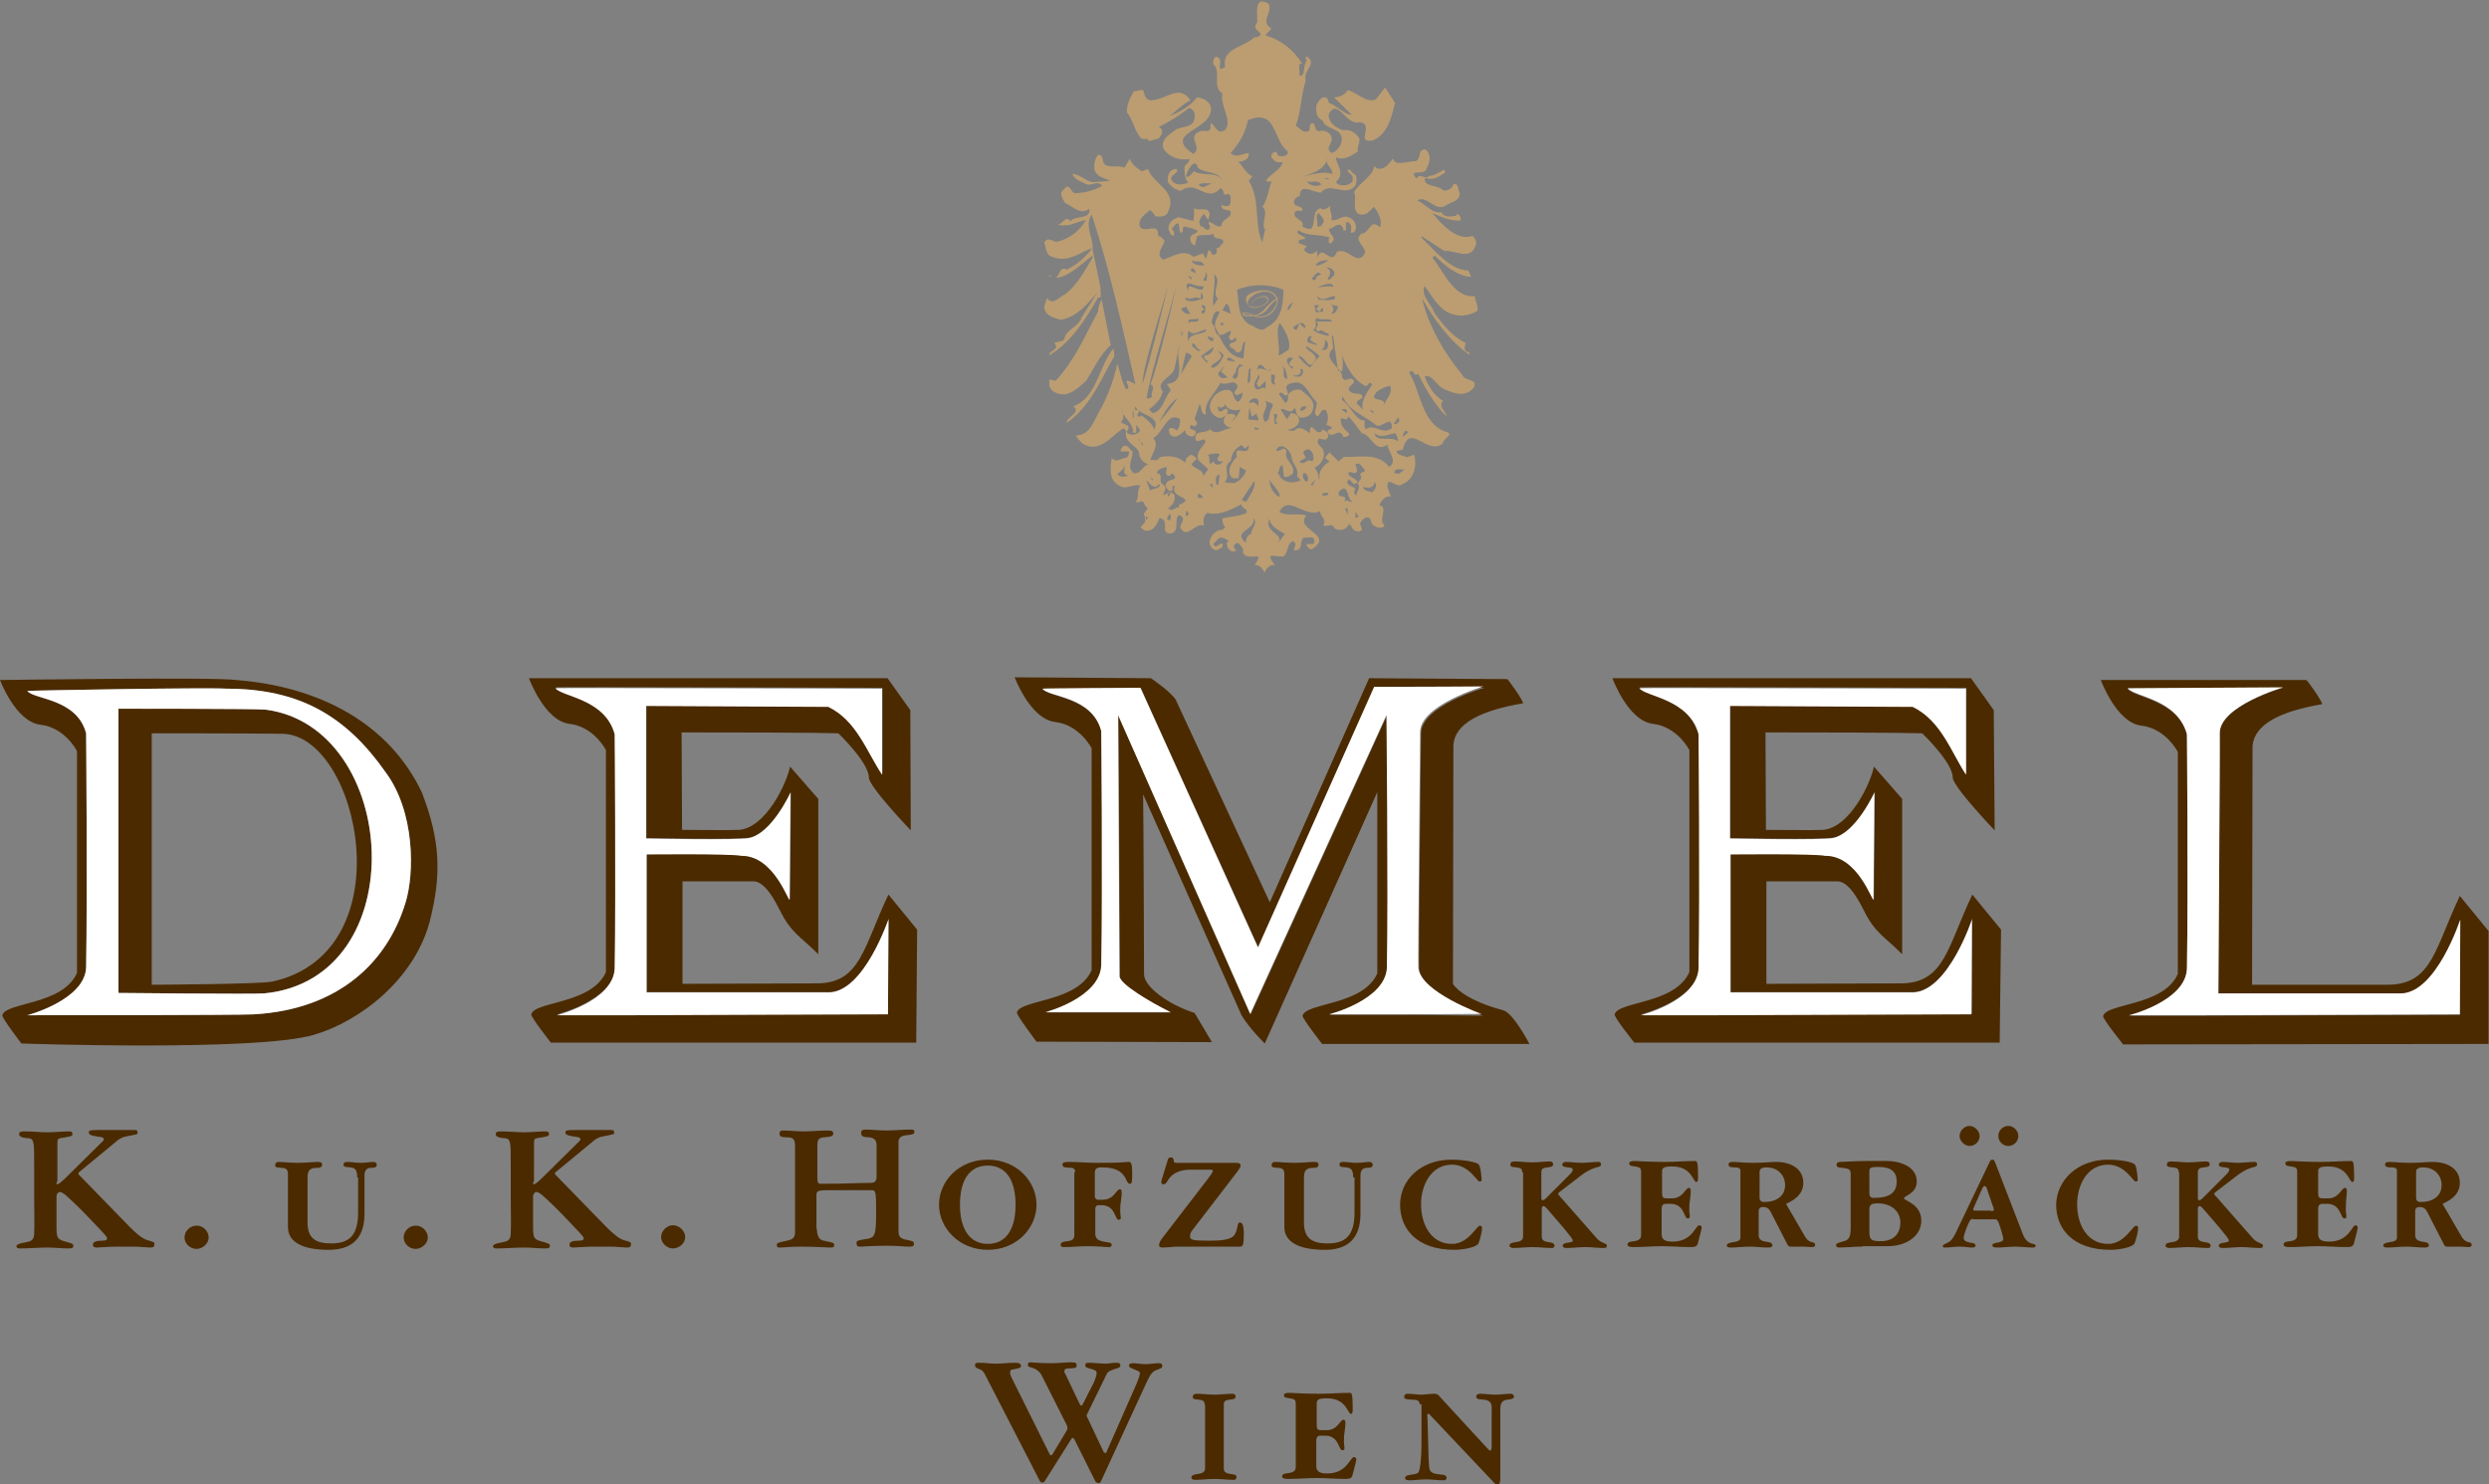 <?xml version="1.0" encoding="utf-8"?>
<!-- Generator: Adobe Illustrator 21.1.0, SVG Export Plug-In . SVG Version: 6.00 Build 0)  -->
<svg version="1.1" id="Ebene_1" xmlns="http://www.w3.org/2000/svg" xmlns:xlink="http://www.w3.org/1999/xlink" x="0px" y="0px"
	 viewBox="0 0 546.3 325.9" style="enable-background:new 0 0 546.3 325.9;" xml:space="preserve">
<rect x="0" y="0" width="546.3" height="325.9" fill="#808080" stroke="none"/>
<style type="text/css">
	.st0{fill:#293D70;}
	.st1{fill:#4B2A00;}
	.st2{fill:#FFFFFF;}
	.st3{fill:#BB9D71;}
</style>
<g>
	<path class="st0" d="M74.3,168.7C74.3,168.7,74.3,168.7,74.3,168.7C74.3,168.7,74.3,168.7,74.3,168.7
		C74.3,168.7,74.3,168.7,74.3,168.7z"/>
	<g>
		<path class="st1" d="M92.6,174c-7.2-15.2-22.5-23.3-40.8-24.7c-4-0.7-51.8,0-51.8,0s3.4,9.1,8.8,9.8c5.5,0.6,8.1,5.8,8.1,5.8v48.7
			c-3.1,7.1-15.7,6.4-16.4,9.3c-0.1,0.6,4.2,6.2,4.2,6.2s51.6,1.8,64.2-1.9c10.2-3,22-12.2,25.4-24.8C97,191.8,96.6,184.4,92.6,174z
			 M89,198.2c-4,12.9-14.5,23.5-33.3,24.5c-3,0.2-49.7,0.2-49.7,0.2s12.6-3.3,12.9-10.4c0.3-17.8,0-51.6,0-51.5
			c-2.1-7.7-11.5-7.4-12.9-9.3c0-0.1,39.5-0.8,43.7-0.5c15.9,0,26.2,5.9,34.9,18.3C91.1,178.2,91,191.7,89,198.2z"/>
		<path class="st1" d="M58.3,155.8c-2-0.3-32.3-0.2-32.3-0.2v62.4c0,0,29.7,0.3,32,0.1C91.1,214.9,87.7,159.6,58.3,155.8z
			 M59.8,215.5c-2.6,0.6-26.5,0.7-26.5,0.7V161c0,0,20.9,0,28.7,0.1C78.8,161.4,89.1,209,59.8,215.5z"/>
		<path class="st1" d="M201.3,204.1l-6.3-7.7c-5.5,11.6-6.1,19.2-15.3,19.5l-29.9,0.1c0,0,0-22.2,0-22.5c0,0,16.1,0,15.8,0
			c2.5,0.3,4.5,4.3,5.6,6.4c2.4,4.9,4.4,5.6,8.4,9.6l0-34.1l-6.2-7.1c-0.7,3.6-5.2,13.3-11.1,13.9c-1.2,0.1-12.6,0-12.6,0l-0.1-21.4
			c33,0,32.5,0.2,34.4,0.2c0,0,6.7,6.4,6.7,9.7c0,2,9.2,11.6,9.2,11.6l-0.1-26.4l-5-7l-78.7,0c0,0,3.4,9.3,8.8,10
			c5.5,0.6,8.1,5.8,8.1,5.8v48.7c-3.1,7.1-15.7,6.4-16.4,9.3c-0.1,0.6,4.3,6.2,4.3,6.2l80.2,0L201.3,204.1z M194.9,222.5l-55.9,0.2
			v0h-16.7c0,0,12.3-3.1,12.7-10.2c0.3-17.8,0-51.6,0-51.5c-2-7.7-11.6-8.1-13-10.1c0-0.1,71.7,0.1,71.7,0.1V170
			c-3.4-5.1-5.6-11.9-11.8-14.9l-40-0.2v29.1c0,0,20,0.4,22.6-0.1c5-1,9.1-10,9.1-10l-0.2,23.5c-0.2,0.8-3.4-9.6-10.6-9.6
			c-2.3-0.5-20.8-0.3-20.8-0.3v30.3h40.2c7.6-0.3,12.9-16.2,12.9-16.2C195,201.8,194.9,222.5,194.9,222.5z"/>
		<path class="st1" d="M439.2,204.1l-6.3-7.7c-5.5,11.6-6.1,19.2-15.3,19.5l-29.9,0.1c0,0,0-22.2,0-22.5c0,0,16.1,0,15.8,0
			c2.5,0.3,4.5,4.3,5.6,6.4c2.4,4.9,4.4,5.6,8.4,9.6l0-34.1l-6.2-7.1c-0.7,3.6-5.2,13.3-11.1,13.9c-1.2,0.1-12.6,0-12.6,0l-0.1-21.4
			c33,0,32.6,0.2,34.4,0.2c0,0,6.7,6.4,6.7,9.7c0,2,9.2,11.6,9.2,11.6l-0.2-26.4l-5-7l-78.7,0c0,0,3.4,9.3,8.8,10
			c5.5,0.6,8.1,5.8,8.1,5.8v48.7c-3.1,7.1-15.7,6.4-16.4,9.3c-0.2,0.6,4.3,6.2,4.3,6.2l80.2,0L439.2,204.1z M432.8,222.5l-55.9,0.2
			v0h-16.7c0,0,12.3-3.1,12.7-10.2c0.3-17.8,0-51.6,0-51.5c-2.1-7.7-11.6-8.1-13-10.1c0-0.1,71.7,0.1,71.7,0.1V170
			c-3.4-5.1-5.6-11.9-11.7-14.9l-40.1-0.2v29.1c0,0,20,0.4,22.6-0.1c5-1,9.1-10,9.1-10l-0.2,23.5c-0.2,0.8-3.4-9.6-10.6-9.6
			c-2.3-0.5-20.8-0.3-20.8-0.3v30.3H420c7.7-0.3,12.9-16.2,12.9-16.2C432.9,201.8,432.8,222.5,432.8,222.5z"/>
		<path class="st1" d="M539.9,196.7c-5.5,11.6-6.1,19.2-15.4,19.5l-30.2,0l0.1-52.5c0.5-4.7,6-7.5,15.3-9.1
			c-0.1-0.8-3.3-5.3-3.5-5.3l-45.1,0c0,0,3.4,9.3,8.8,10c5.5,0.6,8.1,5.8,8.1,5.8v48.7c-3,7.1-15.7,6.4-16.4,9.3
			c-0.1,0.6,4.4,6.2,4.4,6.2l80.2-0.1l0-24.8L539.9,196.7z M539.9,222.8L484,223v0l-16.7,0c0,0,12.3-3.1,12.7-10.2
			c0.3-17.8,0-51.6,0-51.5c-2-7.7-11.6-8.1-13-10.1c0,0,34.1-0.2,34.1-0.2s-14,4-13.9,10.1c0,1.4-0.3,57.1-0.3,57.1h40.2
			c7.6-0.3,12.8-16.2,12.8-16.2C540,202.1,539.9,222.8,539.9,222.8z"/>
		<path class="st1" d="M318.9,216l0.1-52.5c0.4-4.7,6-7.5,15.3-9.1c-0.1-0.8-3.3-5.3-3.5-5.3l-30.3-0.2l-21.8,49.2L258,153.5
			c-1.5-2-5.4-4.6-5.4-4.6l-29.9-0.2c0,0,3.4,9.1,8.8,9.8c5.5,0.6,8.1,5.8,8.1,5.8v48.7c-3.1,7.1-15.7,6.4-16.4,9.3
			c-0.1,0.6,4.3,6.4,4.3,6.4l38.5,0.1l-3.8-6.4c-5.9-1.9-11.1-5.8-11.1-8.5c0-1-0.1-33-0.2-39.5c20.2,45.4,21.6,48.5,21.6,48.5
			c1.8,3,5.1,6.2,5.1,6.2l24.7-55.2v39.8c-3.1,7.1-15.7,6.4-16.4,9.3c-0.1,0.6,4.3,6.2,4.3,6.2l45.5,0c0,0-3.6-6.9-5.8-7.4
			C320.6,219.3,318.9,216,318.9,216z M308.5,222.8L308.5,222.8l-16.7,0c0,0,12.3-3.1,12.7-10.2c0.3-17.8-0.1-55.5-0.1-55.5
			l-29.9,65.6l-29-65.6c0,0,0.3,52.7,0.3,57.3c0,1.7,6.7,5.7,11.2,7.9l-27.4,0c0,0,11.8-3.1,12.2-10.2c0.3-17.8,0-51.6,0-51.5
			c-2.1-7.7-11.5-7.4-12.9-9.3c0-0.1,21.5-0.2,21.5-0.2l25.9,57.2l25.5-57.2c10-0.1,24-0.1,24-0.1s-14,4-13.9,10.1
			c0,1.3-0.6,50.9-0.4,51.7c0.5,5.3,14,10.2,14,10.2L308.5,222.8z"/>
	</g>
	<g>
		<path class="st2" d="M49.7,151.2c-4.2-0.3-43.7,0.4-43.7,0.5c1.4,1.9,10.9,1.6,12.9,9.3c0-0.1,0.3,33.7,0,51.5
			C18.5,219.6,6,222.9,6,222.9s46.7,0,49.7-0.2c18.8-1.1,29.4-11.6,33.3-24.5c2-6.4,2.1-20-4.4-28.7
			C75.9,157.1,65.6,151.2,49.7,151.2z M58,218.1c-2.3,0.2-32-0.1-32-0.1v-62.4c0,0,30.2,0,32.3,0.2C87.7,159.6,91.1,214.9,58,218.1z
			"/>
		<path class="st2" d="M311.3,212.5c-0.1-0.7,0.4-50.3,0.4-51.7c-0.1-6,13.9-10.1,13.9-10.1s-14,0.1-24,0.1l-25.5,57.2L250.3,151
			c0,0-21.6,0.1-21.5,0.2c1.4,1.9,10.9,1.6,12.9,9.3c0-0.1,0.3,33.7,0,51.5c-0.4,7.1-12.2,10.2-12.2,10.2l27.4,0
			c-4.5-2.2-11.2-6.2-11.2-7.9c0-4.5-0.3-57.3-0.3-57.3l29,65.6l29.9-65.6c0-0.1,0.4,37.7,0.1,55.5c-0.4,7.1-12.7,10.2-12.7,10.2
			h16.7v0l16.8-0.1C325.3,222.7,311.8,217.8,311.3,212.5z"/>
		<path class="st2" d="M420,217.9h-40.2v-30.3c0,0,18.5-0.2,20.8,0.3c7.2-0.1,10.4,10.3,10.6,9.6l0.2-23.5c0,0-4.1,9-9.1,10
			c-2.5,0.5-22.6,0.1-22.6,0.1V155l40.1,0.2c6.2,3,8.4,9.8,11.7,14.9v-18.9c0,0-71.7-0.2-71.7-0.1c1.4,1.9,10.9,2.3,13,10.1
			c0-0.1,0.3,33.7,0,51.5c-0.4,7.1-12.7,10.2-12.7,10.2h16.7v0l55.9-0.2c0,0,0.1-20.7,0.1-20.8C432.9,201.7,427.7,217.5,420,217.9z"
			/>
		<path class="st2" d="M182.1,217.9h-40.2v-30.3c0,0,18.5-0.2,20.8,0.3c7.2-0.1,10.4,10.3,10.6,9.6l0.2-23.5c0,0-4.1,9-9.1,10
			c-2.6,0.5-22.6,0.1-22.6,0.1V155l40,0.2c6.2,3,8.4,9.8,11.8,14.9v-18.9c0,0-71.7-0.2-71.7-0.1c1.4,1.9,10.9,2.3,13,10.1
			c0-0.1,0.3,33.7,0,51.5c-0.3,7.1-12.7,10.2-12.7,10.2H139v0l55.9-0.2c0,0,0.1-20.7,0.1-20.8C195,201.7,189.8,217.5,182.1,217.9z"
			/>
		<path class="st2" d="M527.1,218.1h-40.2c0,0,0.4-55.7,0.3-57.1c-0.1-6,13.9-10.1,13.9-10.1s-34.1,0.2-34.1,0.2
			c1.4,1.9,10.9,2.3,13,10.1c0-0.1,0.3,33.7,0,51.5c-0.3,7.1-12.7,10.2-12.7,10.2l16.7,0v0l55.9-0.2c0,0,0.1-20.7,0.1-20.8
			C540,202,534.8,217.8,527.1,218.1z"/>
	</g>
	<g>
		<path class="st3" d="M231,60.5c-0.3,0-0.7,0-1,0C230.4,60.7,230.7,60.7,231,60.5z"/>
		<path class="st3" d="M317,55.1c2.2-0.3,5.6,2.2,6.8-1c0.5-0.8,0-1.8-0.6-2.3c-3.5,1.2-6.9-2.7-8.8-5c2,0.8,3.9,1.8,6.2,1.6
			c0-0.6-0.1-1.3-0.8-1.4l-0.2,0.4c-0.8,0-2.6,0.6-3.2-0.8c-2.2,0.3-3.5-1.8-5.3-2.6c2-1.3,3.8,2.5,6.1,1.2c1.2-0.9,3.2-0.9,3.2-2.8
			c-0.5-0.7-0.1-2.2-1.4-2v0.2c-0.4,0.9-1.3,1.3-2.2,1.2c-1.3-1.3-4.6-0.7-4-2.8c1.6,0.8,3.2-0.3,4.5-1.2c-0.1-0.1-0.4-0.2-0.2-0.6
			c-1.2,0.5-2.1,1.4-3.4,1.4c-0.9,1-2-0.8-2.8,0.6c-2.1-2.3,2-0.5,2.2-2.2c0.8-1.4,1.1-3-0.2-4.2c-1.9-0.1-0.8,2-2.2,2.6
			c-1.7-0.1-4.6,1.3-5-0.7c-0.1,0.6-0.8,1-1.2,1.6c-0.7,0.8-2.5,1.2-2.8,0c-0.4,2.5-3.3,3.7-4.5,5.9c0.7,1.4-0.6,3.7,1,4.8
			c1.8,0.5,2.2-0.6,3.4-1.6c0.9,1.3,2,3.2,1.2,4.5c-2-2.1-2.2,1.4-4,1.4c-1.8,1.5,0.9,2.7,0.8,4.2c-1.7,3.3-3.6-1.4-6.2-0.2
			c-1.2,3.3-3-1.8-4.2,1.1l-0.2-1.4c-0.8,1.1-2.1,0.9-2.8-0.2l0.6-0.8l-1.7-0.6c-0.4-1.3,1.3-0.5,1.4-1.2l-1.4-0.8
			c-0.4-0.1-0.4-0.7,0-0.8c1.9,1.4,4.7,0.7,6.8,1.6c-0.5,0.2-0.2,0.8-0.2,1.2h0.4c1.6-1.3-0.4-1.7-0.4-3.2c0.9,0.1,1.4-1.1,2.5-0.8
			c0.4,0.3,0.7,0.6,0.6,1.2h0.6v-1.8h0.6c0.9,0.8,0.5,1.3,0.5,2.3c0.3,0,0.7,0,0.9-0.4c0.6-1.2-0.2-2.6-1.4-3
			c-1.3-0.6-2.6,1-3.8,0.6c0.4-1.2-0.6-2.3-0.2-3.2c-0.6,0.7-1.5,1.2-2.2,0.6c-2,0.7-0.9,3.2-2,4.5c-0.8,0.2-1.4-0.2-2-0.5
			c0.9-1.5-2.7-1.6-1.4-3.4h1.4c0.5-1.4-2.6-0.5-1.6-2.6c0.3-0.2,0.6-0.7,1.1-0.6c-0.1-3.1,3-0.8,4.6-0.8c2-2.6,5.5,1.2,7.6-1.6
			c0.2-0.7,0.6-2.1-0.4-2.6c-0.5-0.2-0.8-1.4-1.4-0.6l1.2,1.2c-0.1,0.5,0.2,1.1-0.3,1.4c-0.8,0.7-2.6,0.9-3.3,0
			c-0.1-0.3,0.4-0.6,0.5-0.8c1.2-1.9-0.8-3.5-0.5-4.8c1.4,0.9,3.3-0.3,4.7-1.2c-0.1-1.1,0.4-1.8,0.4-2.8c-0.7-1.3-2.1-2.2-3.6-1.9
			c-1.6-0.5-3.2-1.7-3.2-3.4c1.9-4.1,3.9,2.6,6.8,1.6c3.5,0.5-1.2,4.9,3,4c3.3-1.5,4-5.2,4.8-8.2l-2.2-3.4l-2,2.6
			c-2.3,0.9-4-1.5-6.2-2c-0.8,1.2-1.9,1.5-3,1.6l3.9,3.8c-1.6,0-3.2-2-5-2.6c-0.2-0.6-0.3-1.5-1.4-1.2c-0.9,0.6-1.6,1.6-1.4,2.8
			c0.1,1.3,0.4,1.7,1.4,2.3c0.6,2,4,1.5,4.2,3.9c0.1,1.4-1.1,2.9-2.2,3.2c-1.6-1.1,0.1-1.9,0-3.2c-0.1-1.2-1.5-2-2.8-1.6
			c-1-0.1-0.7-1.2-1.2-1.7c-1.3-0.2-0.5,1.3-1.1,1.7c-1.3,0.5-1.9-0.7-2.8-1.2c1.2-3.1,1.1-6.7,2.2-9.9c-0.8-2.1,2.7-3.8,0.2-5.3
			c-0.6,0.2,0.1,0.7,0,1c-0.9,0.9-0.2,3.5-1.6,3.2c0.2-0.9-0.5-2.9,0.6-2.6c-1.7-2.9-4.8-5.4-8-6.2c0.1-0.7,1.1-0.9,1.2-1.6
			c-2.6-1.5,0.5-3.5-0.6-5.4c-3.5-2-2.2,2.9-2.5,4.2c-1.2,1.4,0.8,1.9,0.8,2.6c-0.4,0.5-0.8,0.6-1.4,0.6c-2.2,2.1-7.3,2.5-6.4,6.5
			c-2.5,1.5,0-1.6-1.8-2.2c-0.7-0.1-0.9,0.9-0.8,1.6c1.9,1.6-0.4,5,2,6.4c-0.6,2.7,2.3,6.1,0.6,8c-1.8,1.3-2.2-1.2-3.2-1.5v1.2
			c-0.4,1-1.4,0.3-2.2,0.6c-3.4,1.2,0.7,3.4-1.6,5c-7-4.8,4.2-5,3.9-10.1c-0.2-1.4-1.8-2.3-3.1-2.3c-1.3,1.8-4.2,3.5-6,4
			c1.4-0.9,2.9-2.6,4.6-3.4c-2.7-3.8-5.5,0.2-9,0c-1.1-0.4-1.1-1.4-1.4-2.2c-0.8-0.2-1.3,0.3-2,0.2c-0.9,1.4-1.5,2.8-1.6,4.6
			c1.4,1.7,1.6,3.9,3,5.6c0.5,0.7,1.8-0.2,1.8,0.8l2.2-0.6c0.6-0.7,1.4-1.9,0-2.5c2.4-1.2,4.6-2.6,6.7-4.2c0.8,0.2,1.4,1.1,1.2,1.9
			c0,2.6-2.8,2-4.2,2.9c-0.9,0.8-3.5,2-2.6,4.2c1.2,1.9,3.8,2.6,5.6,2.2c0.2,0.8-0.7,1.1-1,1.6c-0.1,1.4,0.1,2.9,0.8,3.6
			c-0.9,0.4-2.6,0.7-3.4-0.2c-1.4-1.4,1.8-1.9,0.8-2.8h-0.2c-1.4,0.1-2,1.7-1.6,3c0.7,0.9,1.6,1.6,2.8,1.8c3.5-2.7,5.5,2.9,8.7-0.6
			c0.6,0.3,0.6,0.9,0.8,1.4c0.4,0,0.7,0.1,0.8-0.2c0.9,0.4,0.5,1.3,0.6,1.9c-0.1,1.2-1.3,0.9-2,0.6c-0.1,1.4,1.4,0.9,2,1.4
			c0.3,1.7-2,1.5-2,3.2c-1.2,0.5-1.8-0.8-2.8-0.9c-0.1,0.6,0.3,0.7,0.3,1.2c-0.6,1.4-1.3-0.2-2-0.2c-0.9-1.1,0-1.9,0.6-2.8l1,1.4
			l0.3-1.2c-0.2-2-2.3-0.6-3.4-1.4c0,1.3,0,1.8-0.2,2.8l-3.2-0.8c-1.2,0.3-2.5,1.3-2.2,2.8c0.3,0.3,0.3,1.4,1.2,1.2
			c0-0.6-0.1-1.2-0.6-1.5c0.6-0.3,1-1.5,1.6-1.1l0.3,2c1.1,0,0.1-1.2,1.1-1.4c0.9,0.4,2.1,0.4,2.8,1c-0.3,0.6-0.9,0.6-1.4,1
			c-0.6,0.7-0.1,2,0.8,2.2l0.4-2c1.1-0.6,2.6,0,3.6-0.6c0.1,1.8,2.3,0.4,2.2,2c-0.6,0.4-0.8,1.3-1.6,1.2c0.3,0.5,0.3,1-0.3,1.4
			c-1,0.3-0.5-1.1-1.4-0.9l-0.5,1.8c-0.3-0.4-0.5-0.7-0.6-1.2l-2.2,0.8c-2-1.9-4.6,0-6.6,0.6c-1.9-1.2,0.1-2.8,0.3-4.2
			c-0.5-0.5-0.8-0.9-1.4-1c0.1-3.3-2.7-0.4-4-2c-0.6-1.8,1.3-2.8,2.2-3.7c0.5,0.4,0.9,0.9,1.2,1.4c1.2,0.1,2.5,0.1,2.8-1.1
			c2.2-4.5-3.6-6.2-4.4-9.3l-1.4,0.5c-1-0.6-2.5-1.8-2.6-2.8l-1.2,2c-1.2-0.6-2.9,0.1-4.2-0.6c-0.9-0.6-0.2-2.3-1.6-2.2
			c-0.7,0.9-0.9,1.9-0.8,3.2c0.5,1.8,2.3,1.8,3.4,2.5l-3.7,0.3c-1.6-0.2-2.9-1.8-4.5-1.8c0.2,0.9,1.5,1.6,2.6,2
			c1.3,1.1,2.7-0.9,3.9,0.6c-1.6,0.9-3.5,1.5-5.6,1.6c-1.4,0.3-1.4-2.7-2.8-0.8c-1.2,0.8-0.2,2.2,0.3,3c1.6,0.6,3.4,2.8,5.3,1.2
			c0.3,2.6-3.1,1.3-4.2,2.8c-0.9-1.6-1.9,1-2.8,0.6c0.7,0.5,1.8,0.2,2.6,0.2c1.2-0.4,2.7-0.9,3.6-1.1c-1.3,2.5-3.9,4.3-6.5,4.8
			c-0.8-0.2-2-1.2-2.6,0.2c0.5,1.1,0.2,2.7,1.8,3.1c3.4,1.4,6.2-1.1,8.7-1.9c-1.3,1.8-3.5,3.8-5.6,4.7c-1.6-0.9-1.4,1.3-2.4,1.8
			c3-0.2,5.5-3,8-4.8l0.2,0.2c-1.8,2.9-3.2,5.9-6.1,8.2c-1.3,0.5-2.8,2.7-4,0.8l-0.6,1.8c-0.1,2.1,2.2,2.6,3.6,3
			c3.9-0.6,6.3-4.1,8.8-6.8l-1.8-8.7c0.3-2.3-1.9-5-0.2-7.6c4,12.1,6.8,25,9.6,37.2l-1.8-0.8c-0.5,0.8,1,1.4-0.2,2
			c-1.1-1.8-1.3-4-2-5.6c-0.7,3.3-1.9,6.6-3.4,9.5c-1.5,2.2-2.2,6.1-5.6,6.2c0.2,0.7,0.9,1.2,1.4,1.8c3.8,2.3,6.5-1.9,9-3.4l0.6,0.6
			c-0.7,2.5,2.3,3.2,2.8,4.7c0,1.3,0.8,2.2,2,2.6c-1.4,0.6-1.5,2.1-3.2,2c-1.6-1.5-0.2-2.9-0.2-4.8c-0.7-0.3-0.9-1.5-2-1.2
			c-0.3,0.3-0.7,0.7-0.6,1.2h1.8c0,0.6-0.1,1.1-0.6,1.4c-1.1,0-2.2,1.3-3.2,0c-0.2,1.9-0.9,4.9,1.8,6.2c1.5,0.9,3.4-0.7,4.5,0
			c-0.9,0.8-0.2,2.7-1,3.4c0.5,0.7,1.5-0.8,1.9,0.6c0,0.5,1.2,0.8,0.3,1.4c-0.2,0.5-0.9,0.9,0,1.4c0.2,0.9-0.7,1.8-1.2,2.2
			c0.5,0.5,0.9,1,1.8,0.8c1.3-0.2,2-1.8,2.4-2.8c2.6,0.6-0.3,3.5,2.6,3.4c1.9-0.6,0.5-2.9,1.6-4c1.8,0.4,0.6,1.6,0.3,2.6
			c1.5,3,3.2-1.1,5.3-0.3c-0.3-1.1-0.2-2,0.6-2.8c3,0.7,5.3-0.8,7.6-1.9c-0.1,1,1.4,0.8,1.1,1.9c-1.5,0.8-3.7,0.8-5.3,1.2
			c-0.1,0.5,0.1,1.4,0.6,2c-0.4,0.5-0.8,0.6-1.4,0.6c-1.1,0.5-2,1.5-2,2.8c0,0.8,0.8,1.6,1.6,1.6c0.5-0.5,1.5-0.3,1.2-1.4
			c-0.8-0.3-1.4,1.4-2,0l0.8-0.8c0.7-1.1,1.9-0.3,2.6,0.2l-0.4,0.3c-0.1,0.8,0.2,1.4,0.9,1.9c0.3,0,1,0.2,1.1-0.2l-0.2-0.2
			c-0.7-0.5-0.1-1.4,0.6-1.4c0.6,0.6,1.4,1.2,1.1,2.2c0.8,1.3,2.6,0.6,3.4,0.8c0,0.8-0.6,1.3-0.8,2c0.8-0.6,1.9,0.9,2.2,1.6
			c-0.1-0.7,1.4-2.2,2.2-1.6c-0.2-0.8-1.4-1.5-0.8-2.2l2.6,0.2c1.3-0.8,0.7-2.8,2.2-3.4c1,0.5,0.2,1.4,0.2,2
			c2.2,0.3,1.1-2.2,2.2-2.8c0.8,0.2,1.9-0.5,2.3,0.6c0.1,1.6-1.3,0.3-1.8,1.1c0.3,0.4,0.7,0.9,1.2,0.9c5.2-3.3-3.9-4.3-1.2-7.4
			c-2.1-0.7-3.9,0.3-5.9-0.8c2-4,5.6,1.5,9-0.2c-0.2,1.2,1.6,1.9,0.6,3c0.8,0.8,1.9-0.7,2.5,0.8c1.2,0.7,2.7,0.3,3.2-1l0.5,0.5
			c0.2,1,1.5,1.5,2.3,0.9c0-0.6-0.3-1.1-0.4-1.4c0.2-0.6,0.9-1.5,1.8-1.4c0.9,0.3,0.4,1.5,1.4,1.9c0.5,0.3,1.8,0.7,2.2-0.2
			c-1.6-1,1-4-1.2-4.4c0.5-1,1.5-2.3,2.6-1.8l-0.8-2.2c0-2.7,1.9,0.5,3.3-0.6c2.7-1.1,3.2-4.2,2.6-6.5l-1.6,0.6
			c-0.8-0.5-2.1-0.3-2.3-1.4l1.4-0.3c1.5-6.3,5.5,1.6,8.8-1.4c-0.2-0.9,2.8-2.1,0.6-2.5c-5.3-1.9-5.5-8.9-8-13c1-1.2,0.7,1,2,0.3
			c1.5,3.3,4,7.3,6.2,9.3c-0.2-1.2-1.9-2.1-0.8-3.4c-1.9-1.1-3.3-3.3-4-5.4c1.6-0.5,2.7,2.2,4.2,2.8c2.3,1,4.5,1.9,6.5-0.2
			c1.3-2.2-2-1.3-2.5-3c-4.1-4.9-7.4-10.8-8.8-16.7c2.6,4.5,5.9,9.2,10.4,12.4v-0.6h-0.2c-1.2-0.1-0.8-1.4-0.6-2
			c-2.6-1.2-4.8-3.7-6.8-6.5c-0.7-2-3.2-4-2.2-6c1.6,2.2,3.3,5.5,6.2,6.2c1.8,0.6,3.9,0.2,5.4-0.8c0.1-1.3-0.5-2.1-0.6-3.2
			c-4.6,0.5-6.8-5.4-9.3-8.4l0.5-0.5c2.3,2.3,5,4.5,8,4.7l-0.6-1.4c-4.1-0.1-7.4-4.5-10.4-7.3l0.2-0.2L317,55.1z M289.4,46.7
			c0.5,0.9,1.9,1.5,0.6,2.8c-0.2,0.3-0.6,0.2-0.9,0.2C289.4,48.4,288.5,47.7,289.4,46.7z M286.8,39.9c1.1,0.2,2.5-0.5,3.2,0.6
			C288.9,41.2,287.4,40.6,286.8,39.9z M291.6,39.4l-1.2-0.3h1.2V39.4z M291.2,35.3c0-0.2,0.1-0.3,0.2-0.5
			C291.4,35,291.3,35.2,291.2,35.3c-0.1,1,1.4,1.7,1.2,2.9c-1.9-0.7-4.5,0.1-6.4,0.6C287.8,38.1,290.4,37.4,291.2,35.3z M263.1,40.5
			c1.1-0.5,1.9-0.1,2.9-0.3c0.2-0.1,0.4-0.2,0.6-0.2c-0.2,0.1-0.4,0.2-0.6,0.2C265,40.6,263.9,41.7,263.1,40.5z M262.1,37.6
			c-0.6,0.4-0.9,1.4-1.8,1.2c0.1-1.2,2-4.5,2.6-2c1.6,1.4,4.3,0.6,5.4,2.8C267,37.5,264,38.8,262.1,37.6z M245.2,104.1
			c0.7-0.6,1.5-1,1.6-2c0.3,0.8-0.7,2,0.8,2.3C247,104.8,245.8,104.8,245.2,104.1z M299.5,92.3c-1.9,0.2-2.9-3.2-5-4.5l0.2-0.8
			c1.4,3.3,4.9,4.3,7.4,6.4c1.3,0.6,3.4-2.5,3.4,0.6c-2,1.6-4-1.1-5.6,0.2C299.2,93.8,299.6,93,299.5,92.3z M295.6,90.1v0.6
			l-1.2-0.8C294.8,89.8,295.4,89.6,295.6,90.1z M302.1,86.1c0.8-0.7,1.9-1.2,3-1.4c0.7,1.6-0.9,3-1.6,4.6
			C304.9,86.8,300.1,88.7,302.1,86.1z M301.7,90.9l-1.1-0.8h0.6L301.7,90.9z M294.4,77.6c0.9,2.5,2.3,5.4,5,7c1,0.7,0.8-1.3,1.8-0.2
			c-1.2,1.8-2.7,3.9-2,5.6l-1.4-1.4c-0.1-1.1,1.8-0.7,1-2c-0.9-0.4-2.1,0.2-2.8-1.1c-0.1-0.7,1-0.9,1.2-1.8
			c-0.7-1.5-1.9,0.6-2.6-0.8c0-0.5-0.2-1-0.5-1.4h-0.4l-0.1-0.6c-1.2-1.5-2.8-2.8-1-4.4l-0.3-2.8h0.3l1,7.2c0.2,0.2,0.3,0.4,0.5,0.6
			h0.5C294.7,80.3,294.9,79.2,294.4,77.6z M289.4,72.8c0.7-0.8,1.4,0.5,2.2,0.4v0.6c-1.2-0.4-2.5-0.5-3.4-1.4
			c1.2-0.6,0.1-1.9,0.8-2.6c0.9,0.7,2.9-0.2,3.4,0.8h-3.6C290.3,71.5,287.8,72,289.4,72.8z M290.8,74.6c0.9,0.5,0.9,1.6,0.2,2.2h-1
			C290.7,76.6,290.9,75.2,290.8,74.6z M289.6,68.4l0.6-0.8c0.3,0.1,0.2,0.5,0.2,0.8l-1.6,0.2l-0.3-1.6h0.9c0.1,0.4-0.4,0.6-0.6,0.8
			L289.6,68.4z M293.6,67.2c0.2,0.3-0.5,1.9-1.4,1.7c0.6-0.7,0.6-1.3,0-2L293.6,67.2z M293,65.6c-1.1,0.5-2.5,0.2-3.6,0.2l-0.4-1
			c1.2,1.8,2.6,0.2,4,0.2V65.6z M289,63c0.9,0,3.3-1.6,3.7,0C291.4,62.6,290.3,63.2,289,63z M292.8,60.5c-0.6,0.2-0.7,1.2-1.4,0.8
			c0.1-0.5,1.4-1.8-0.4-2.6C292.2,58.6,293.2,59.6,292.8,60.5z M291.6,57.1c-0.6,0.5-2,1.3-2.8,1.2
			C289.2,57.1,290.9,57.2,291.6,57.1z M290,60.2l-1.2,0.6l0.2,0.3l-0.6,0.5l-0.5-0.5C288.6,60.8,288.8,59.2,290,60.2z M288,73.8
			c-1.2,1.3,0.8,1.2,1.1,2l-2-0.6C286.6,74.7,287.2,73.5,288,73.8z M286.8,76c0.9,0.7,2,1.3,2.8,2.2l-1.1,1.3
			c-0.1,0.2-0.2,0.3-0.3,0.4l-0.7,0.8c-0.9-0.6-2-1.6-2.6-2.6c1.6,0.1,2.1,2.9,3.3,1.7l0.3-0.4c0.1-0.1,0.2-0.3,0.3-0.5
			C288.9,77.3,286.1,76.8,286.8,76z M281.2,80.2c1.2,0.5,1.2,2.3,1.4,3C280.9,82.9,282.5,81,281.2,80.2z M280.9,70.9
			c1.1,1.5,2.6,4.1,1.9,5.9c-0.7,0.3-1.3,1.1-2.2,1.2C281.1,75.8,279.8,72.8,280.9,70.9z M279,82.2c1.8,0,0,1.4,1,2.2
			c-0.6,0.2-1-0.5-1-0.8V82.2z M275.8,81.4l0.4-1.2c1.4-0.5,1.4,1.9,2.8,0.8C278.7,82.2,276.4,80,275.8,81.4z M280.4,92.9
			c-0.1,0.1-0.4,0.4-0.6,0.2l-0.2-2.2C281.4,90.8,279.2,92.2,280.4,92.9z M278.1,71.8c-1.4,1.5-2.7-0.3-4-0.6
			c-2.6-1.9-2.1-4.9-2.6-7.6c3.3-1.3,7-1.3,10.2,0C281.7,66.8,281.2,70.4,278.1,71.8z M276.2,92.3l-2.2-0.2l0.2-2.6l0.6,2l1.1-0.8
			C275.6,91.4,276.4,91.6,276.2,92.3z M276.2,89.2c-0.5-0.7-1.3-1.2-2-0.6c-0.2-1.1,1.8-1.6,2-0.6V89.2z M273.9,84.2
			c-0.2-0.8,0.2-2.5,0.2-3.2h0.6C274,81.6,275,83.5,273.9,84.2z M283.8,78.6c0.3,0.1-2.1,1.7,0,1.9V81
			C282.7,80.7,281.5,78,283.8,78.6z M285.4,81c0.2-0.1,0.5,0.1,0.6,0.3c0.1,0.6-0.3,1.3-0.8,1.4c-0.5-0.1-1.2,0.2-1.4-0.4
			C284,82.7,286,82.4,285.4,81z M285.2,71L285.2,71L285.2,71c0.5-0.2,0.9-0.2,1.4,0.8l-0.3,0.2L285.2,71C285.2,71,285.2,71,285.2,71
			l-0.6,1.4c0,0.2-0.7-0.1-0.8-0.6C284.3,71.6,284.7,71.2,285.2,71z M283.8,66.4c-0.4,0.4-0.4,1.5-1.2,1.7
			C282.6,67.3,283.2,66.6,283.8,66.4z M273.9,26.4c6.4-2.7,5.4,4.3,8.7,6.8c0.4,0.7-0.8,1.4-2,1c-0.3-0.2-0.3-1.2-1-0.8
			c-0.6,0.4-0.8,1.1-0.3,1.4c0.6,0.9,1.4,0.9,2.2,0.8c-0.2,1.6-2.7,2.6-3.6,4c0.2,0.5,0.8,0.2,1.2,0.2c-0.7,1.9-0.9,4-2,5.6
			c1.5,1.2-0.5,3.7,0.6,5.1c-0.3,0.8-0.5,1.8-0.6,2.8c-2-4.3-0.3-9.1-3-13.6l0.8-1c-1.5-0.6-2-2.3-3.2-3.2c0.5,0.1,1.2-0.1,1.8-0.5
			c0.5-0.3,0.6-0.8,0.6-1.4c-0.8-0.1-2.8,1.3-4,0C271.7,31.9,273.4,29.2,273.9,26.4z M269.1,66.7c0.8,0.2,0.7,1.4,1.1,2.2l-1.9-0.8
			L269.1,66.7z M267.9,70.9h0.6v0.5h-0.6V70.9z M266.5,60.2c1.8,1.6-0.7,3.9,0.8,5.4l-1,1.6C266,65.1,266.9,62.4,266.5,60.2z
			 M267.7,68.4c-0.4,1.3-1.2,2.1-1,3.4c0.3,0.5,0.6,1.1,0.9,1.7c1.3,0.4,3.5-2.5,2.1,0.6c0.2,0.2,0.3,0.7,0.8,0.6l0.6-0.6
			c0.4,0.2,0.2,0.6,0.2,0.8l-1.4,0.6c-0.2,1.1,1.1,0.8,1.4,1.8c1.9,0.5,0.9-2,2-2.3l-0.4,3.7c-3.1-0.4-4.2-2.8-5.4-5.1
			c-0.3-0.1-0.5-0.3-0.7-0.8c-0.1-0.3-0.2-0.6-0.2-0.9c-0.2-0.4-0.5-0.8-0.7-1.1C266.2,69.7,266.3,68.1,267.7,68.4z M271.3,81
			l0.8-1.1l0.8,0.5c-2-0.1-0.4,2.3-1.9,2.8C269.8,82.7,271.6,82,271.3,81z M269.3,79.1c0.1-1.2,1.4-0.2,1.8,0.3L269.3,79.1z
			 M267.4,77.2c0.6-0.1,0.8,0.5,1.2,0.8c-0.5,1.1-1.2,2.6-2.6,2.8l-0.2-0.4C266.3,79.6,269.3,78.8,267.4,77.2z M268.8,80.2l-0.8,1.4
			l1.4,1.2c-0.6,0.5-2.1,0.2-2-0.9L268.8,80.2z M265.1,73.8c0.3,0.3,1.5,0.1,1.2,1C265.8,75.2,264.9,74.2,265.1,73.8z M266.3,76.2
			c0.2,0.5-0.6,1.9-1.8,1.8c-1,0.7,1.3,1.3,0.3,1.6l-1.2-1.4L266.3,76.2z M260.7,75.2c0.1-0.6-0.2-1.9,0.2-2.6
			c1.2,1.5,2.7-0.4,4-0.2C264,73.8,261,72.8,260.7,75.2z M263.5,76.8c-0.7,0.9-1.1-0.7-1.8-0.6v-0.8
			C262.5,75.3,262.5,76.8,263.5,76.8z M263.1,70c-0.1,1.2-1.6,0.2-2.2,0.9C260.4,69.7,262.4,70.2,263.1,70z M263.7,67
			c0.6-0.2,1.1,0.4,0.8,0.8v0.8c-0.2,0-0.3,0.2-0.5,0.3c-0.2-0.1-0.3-0.3-0.3-0.6C264.8,67.9,263.8,67.6,263.7,67z M264.9,61.6h-0.8
			c0-0.6,1.1-1.3,0.2-1.9C265.4,60,264.7,61,264.9,61.6z M264.3,58.3c-0.7,0-2.5,0-2.8-1.2C262.3,57.8,263.8,56.8,264.3,58.3z
			 M261.7,58.8c0.4,0.3,0.8,0.6,0.6,1.2l-1-0.6L261.7,58.8z M261.5,60.8v0.6l-0.8-0.8L261.5,60.8z M260.9,62.2
			c1.1,0.2,1.9,0.8,3.2,0.6v0.6c-1.1,1-3.9-2.2-3.2,0.8C260.9,63.8,259.8,62.6,260.9,62.2z M260.3,65.3c1.2,0.8,2-0.5,3.2,0.3
			l0.2-1.6c0,0.5,0.5,0.8,0.3,1.6c-1.2,0.3-2.5,0.9-3.8,0.2V65.3z M260.3,67.2l0.9,1.7c-0.8,0.2-1.3-0.3-1.8-0.8
			C259.1,67.1,260.2,67.9,260.3,67.2z M259.3,72.8h0.2v0.9h-0.2V72.8z M260.3,77.4c0.6,0.2,1.8,0.6,0.9,1.4l-2,3.4L260.3,77.4z
			 M258.9,76l-0.3,1.5c-0.1,2.6,1.5,6.5-2.5,6.8l0.9,1.4c-1.4,1.4-1.8,4.7-4,5l-0.8-0.8c1.4-1.1,2.7-2.3,3-4c-1.8-2.1,2.3-3.2,2.6-5
			l0.7-3.4C258.6,76.9,258.7,76.4,258.9,76z M258.4,87.5c-1.1,1.8-2.5,3.4-4,5.2C255.5,90.8,256.6,88.5,258.4,87.5z M252.5,84.4
			c1.4,0.5-0.2,1.8,0.4,2.8c-0.5,0-0.7,0.5-1.2,0.2c0.6-5.1,5.9-21.3,6.9-26.6C257.8,64.8,254.1,80.6,252.5,84.4z M256.3,62.7
			c-0.6,3.4-4.4,18.3-5.5,21.5C250.6,80.9,255.6,66.1,256.3,62.7z M248.6,90.3h0.2v1.4h-0.2V90.3z M247.4,95.1
			c-0.2-0.7,0.6-0.9,0.2-1.6l-1.6-0.8c0.5-0.4,0.7-1.3,0.5-1.9c-0.1-0.2-0.2-0.4-0.2-0.6c0.1,0.2,0.2,0.4,0.2,0.6
			c0.7,1.3,2.5,2.7,2.1,4.2h0.8v-1.8l0.8,1.2C249.9,95.5,248.4,95.7,247.4,95.1z M250.8,97.9l-0.5-1c-0.2-0.2-0.4-0.3-0.3-0.6
			l0.3,0.6C250.6,97.2,251,97.4,250.8,97.9z M250.5,91.2c-0.1,0.4-0.5,0.2-0.8,0.2c-0.3-0.7,0.8-0.9,0-1.4h-0.6v-0.8
			c1.2,2.2,5.9,2.1,4.2,5.1C253,93,251.5,91.9,250.5,91.2z M251.6,114.2h-0.3v-0.8c0.2-0.1,0.5,0.1,0.6,0.2
			C252,113.8,251.7,113.9,251.6,114.2z M252.4,107.7l-0.8-2.3c0.7,0.5,1.6,2.4,2.8,0.9l0.2,0.2C254.3,107.4,253.1,107.2,252.4,107.7
			z M252.5,104.7l0.6,0.6l-0.2,0.2L252.5,104.7z M256.9,114.2c-0.2,0-0.6,0-0.8-0.3l0.6-1.1C257.1,113,256.9,113.7,256.9,114.2z
			 M258.7,110.9l0.2,0.8c-0.1-1.2-1.8,1.2-2.5-0.2c1-0.5,1.6-1.6,1.4-2.8c-0.3-0.5-0.8-0.6-1.2-0.5l0.3,0.3l-0.6,0.6v-0.8
			c-0.4,0.1-0.7,0.3-1,0.4c0.1-0.9,1.1-1.5,0-2.3c-1.3-0.8,0.3-2.3-1.4-2.5c0.3-1.2,1.5-1.1,2.2-1.4c0.2,0.4-0.8,1.9,0.6,2l0.6-0.6
			c0.3,0.4,0.7,0.6,0.6,1.1c-0.7,0.5-1.5,0.3-2,1.2c-0.2,0.8,0.3,1.2,0.8,1.6c1.3,0.2,0-1.5,1.2-1.1
			C256.5,109.5,263,109.1,258.7,110.9z M260.3,113.3v-1.2c0.2,0.2,0.7,0.5,0.6,0.8C260.8,113.2,260.5,113.3,260.3,113.3z
			 M262.9,109.3v-0.8c0.5-0.2,0.7,0.2,1.1,0.6C263.8,109.6,263.2,109.2,262.9,109.3z M264.1,104.5c-0.1-1.6-1.9-1.4-2.6-2.6l1.2-1.2
			c-0.5-0.4-1.2-1.3-1.8-0.5c-0.6,0.3-0.6,0.8-0.8,1.4c-1.3-1.4-3.6-1.7-5.6-1.2c-0.3,0.9-1.3,0.5-2,0.6c0.2-1.3,2.1-3.3,0.6-4.8
			c2.3-1.3,3.1-5.9,5.9-4.2c0,0.9,0,1.9-0.8,2.5c-0.4-0.5-0.8-0.6-1.4-0.5c-0.5,0.1-0.1,0.7-0.2,1c1,1.9,2.7,0.2,3.6-0.6
			c-0.2,0.8,0.6,1.3,1.2,1.4c0.5,0.2,0.7-0.2,1-0.5c0.5-1.5-1.9-0.4-1-2c0.3-0.1,0.6,0.5,1,0.2c0.8-0.6-0.1-1.1-0.2-1.6l1.1-3.2
			c0.6,0.8,0.1,2.3,1.4,2.3c-0.6-2.7,2.1-4.7,3.2-7c1.2,0.9,2.8-0.9,3.6,0.5c0.7,1-1.6,1.5,0,2.3l1.2-0.6c0.1,0.5-0.2,1.5-0.9,2
			c-1.3-0.2-0.7-2.6-2.5-2.6c-1.6,0-3.2,1.3-3.6,2.8c-0.6,1.7,0.7,3.2,2.2,3.4c0.7-0.2,1.5-0.7,1.6-1.4c0.1-0.2-0.1-0.5-0.2-0.6
			c-0.8-0.3-1.4,1.4-2,0v-0.6c0.6,0.6,1.6,0.2,1.6-0.6c0.4,1.7,2.9,1.7,3.4,1.2c-0.4,1.1-1.3,2.3-2,2.8l0.9-1.2
			c-0.3-0.7-1.1-0.5-1.8-0.5c-0.6,0.5-0.9,1.1-0.8,1.9c0.6,1.1,1.5,1.1,2.6,1.2c-2.1-0.5-4.2,2.1-5.6,0.2c-1.3,1.3-3.4-0.1-3.2,2.3
			c0.8,1.1,1.8-0.9,2.2,0.5c-0.7,1.3-2.2,2.2-1.6,4l2.2,2L264.1,104.5z M266.2,107.1l-0.8-0.8h0.8V107.1z M267.4,106.4
			c-0.5,0.1-0.6-0.4-0.5-0.8c-0.2-0.7,0.2-1.3,0.8-1.4L267.4,106.4z M266.3,101.3l-0.6,0.6c-0.6-0.5,0.1-1.5-0.6-2
			c0.7-0.3,2-0.5,2.6-0.2c-0.1,0.6-1,1.2,0,1.6h0.8C267.8,102.1,266.8,102.4,266.3,101.3z M270.8,106.1l-2-0.2
			c1.5-1.9-0.8-3.1,1.4-4.8c0-1.5,1-2.7,2.3-3.4l0.8,0.8l0.8-0.8c0.1,3.1-3.5-0.6-2.6,2.6c-1.1,1-2.2,2.9-1.4,4.2
			c0.3,0.7,1,0.5,1.8,0.5l0.2-2.5l1.4,0.8C273.2,104.5,271.9,105.8,270.8,106.1z M272.5,109.8l2.8-4.2c0.4,1.5-0.9,3-1.8,4.6
			L272.5,109.8z M274.6,117.2c-0.8,0.2-1.3,1.4-1.1,2c-3.3-2.6,2.3-2.8,1.6-5.4C276.2,114.9,274.6,116,274.6,117.2z M275.3,94.3
			l0.2-0.6c0.2,0.3,0.6,0.3,0.8,0.3C276.5,94.5,275.7,94.2,275.3,94.3z M275.6,85.3c-0.9-1.2,0.6-2.2,0.6-3.1
			c0.9,0.9-1.3,1.9,0.2,2.8l1.4-1.4v1.6C276.7,84.8,276.3,86,275.6,85.3z M277.6,92.6c-1.2-1.9,1.2-3,0-4.8c0.2,0.7,2.7,0.3,1.4,2
			C278.5,90.8,278.8,92.5,277.6,92.6z M282,117.2l-1.4,2c1.2-2.2-3.2-2.2-2-5.4C278.6,115.4,280.7,116.5,282,117.2z M280.8,109.1
			c-1.3-0.6-2.1-2.2-2.2-3.8C279.2,106.4,281.2,108.1,280.8,109.1z M281.2,105c-0.3-0.3-0.3-0.8-0.8-1.1c0.6-0.5,0.2-1.6,1.1-1.8
			l0.3,2.6c0.8,0.1,1.4-0.2,2-0.8c0.5-2.1-2.2-3-1.4-4.8c-0.7-1.5-1.6,0.5-2.3-0.3c1.1-2.1,3.4,0.3,3.4,1.8c0.4,1.6,1.6,2.2,1.2,4
			l0.8,0.8C284.2,106.2,282.2,106,281.2,105z M287,105.5l-0.2,0.3c-0.6-0.2-1.2-1.4-0.6-2C286.9,104,287.3,104.8,287,105.5z
			 M285.2,101.3l1.4-0.8l-0.6-1.2c1.6-2,2.9,1.2,2,2C286.9,100.4,286.2,102.5,285.2,101.3z M288.2,106.5h-0.6l1.1-1.2L288.2,106.5z
			 M291,108.8h-0.8c-0.1-0.8,0.8-0.5,1.4-0.6C291.6,108.5,291.2,108.9,291,108.8z M295.8,113l-0.6-1.4h0.6V113z M294.9,110.5
			l0.4-1.2c-0.5-0.5-2-0.1-1.4-1.4c2.2-2.2,1.6,1.9,3,2.2C296.4,110.6,295.3,109.1,294.9,110.5z M297.5,113.8v-1.4
			c0.2,0.4,0.7,0.7,0.6,1.2C297.7,113.5,297.6,113.7,297.5,113.8z M298,106.2c0.8,0.8-0.3,1.7-0.3,2.6c-0.6-0.4-0.6-0.9-0.2-1.4
			c-0.3-0.7-2.7-0.8-1.4-2.2l1.2,1.2c0.1-0.2,0.2-0.5,0.5-0.3C297.8,106,297.8,106,298,106.2c-0.1-1.4-1.9-1.2-2.1-2.3
			c0.6-0.8,1.5,0.7,2-0.6l-0.4-1.4c1.1-0.5,1.4,0.7,2,1.2v0.5c-0.5-0.1-0.8,0.3-1,0.6C299.2,104.9,298.3,105.5,298,106.2z
			 M301.2,108.1c-0.7-0.3-2-0.3-2-1.2c0.8,0.2,2.3,0.5,2.5-1.1C302.4,106.6,301.8,107.5,301.2,108.1z M304.9,102.5
			c-2.6-3.3-6.5-2-9.9-2.2l-1.2,1l-2-2l-1,1.2l1,0.8c-1.1,0.7-2.4,2-2.2,3.4c0.1,0.3-0.1,0.4-0.2,0.6c0.1-0.7-0.2-1.9-0.9-2.6
			c1.6-0.7,2.6-2.6,1.8-4.2c-0.6-0.6-1.6-1.4-0.8-2.2c0.6-0.1,1.5,0.8,2-0.4c0.3-0.8-0.6-1.4-1.2-1.6c-1.2,2.3-2.8-2.8-2.8,0.8
			c-0.9-0.6-2-1.6-3.2-0.8c-0.2,0.5-0.8,0.2-1.4,0.2l-0.2-0.2c1.2,0,3.1-1.3,2.2-2.8c-0.4-0.6-0.9-0.8-1.6-0.8l-0.8,1.4l-1.4-2.2
			c0.7-0.6,2.1,1.5,3.1-0.4c0.3,0.6,0.3,2.3,1.6,2.2c1.1,0,2-0.7,2.3-1.6c0.8-2.2-1.3-3.4-2.6-4.5c-1.2-0.2-2.1,0.1-2.8,1.1
			c0,0.7,0.1,1.4-0.6,1.8l-1.4-2c0.7-1.1,1.2,1.1,2,0c-0.1-0.9-0.9-1.6,0.2-2.2c3.5-1.4,4,1.9,6,3.9c0.5,1.3-1,2.2,0.2,3.2
			c0.9-0.3,0.6-1.6,1.8-1.4c0.7,0.8,0.7,2.3,0.2,3.3l1.2,0.4c0.1,0.9-1.3,0.3-0.8,1.4c1.1,1.3,2.6-1.5,3.3,0.8c0.6,0.1,1,0,1.4-0.6
			c-0.7-0.8-2.1-1.6-1.9-3.4c0.5-0.3,1.5,0.8,1.6-0.5c0.9,0.7,2,2.5,3,3.7c2.1,0.3,2.9,4.5,5.6,2.5
			C304.6,99.1,306.9,101.2,304.9,102.5z M286.6,89.2c0.3,0.7-0.6,0.7-0.9,1.1C284.8,89.8,286,89,286.6,89.2z M308.3,103.1l-1.4,1
			c-0.2-0.3-0.6-0.2-0.9-0.2C306.1,102.5,307.8,103.2,308.3,103.1z M301.7,95.1c1.4,1.3,3.4,0.1,4.6,0c0.2,0.6,0.6,1.1,0.6,1.8
			C305.3,95.6,301.9,97.3,301.7,95.1z M307.1,92.6c-0.4,0.2-0.6,0.7-1.2,0.5l0.9-1.4C307.2,91.9,307.1,92.3,307.1,92.6z M309.1,94.9
			l-1.2,1C307.8,95.7,308.3,93.9,309.1,94.9z"/>
		<path class="st3" d="M305.5,33.8c0,0.3,0,0.5,0,0.7C305.6,34.2,305.5,34,305.5,33.8z"/>
		<path class="st3" d="M230.3,78c4.9-2.9,8.1-8.1,10.7-12.7h0.6c-0.1-0.6,0.2-1.6-0.3-1.8l-3.9,6.2c-0.6,2.1-3.5,2.6-3.8,4.8
			c-0.6,0.7-1.5,0.4-2.2,0.8C232.8,76.9,230.1,76.9,230.3,78z"/>
		<path class="st3" d="M243.8,75.8l-2-10c-0.4,0.6-0.8,1.7-0.8,2.6c-2.8,5.2-5.1,10.7-9.3,15.2l-1.4-0.3v0.9c0,1.2,0.8,1.9,1.9,2.2
			c2.5,0.8,4.5-1.3,6.2-2.8C240.1,80.9,241.6,77.6,243.8,75.8z"/>
		<path class="st3" d="M244.6,78.2l-0.2-1.7c-3.2,3.7-3.6,10.8-8.8,12.7c1.9,1.4-1.9,2.6-1.4,3.6C239.6,89,241.7,83,244.6,78.2z"/>
		<path class="st3" d="M297.8,106.4c0-0.1,0.1-0.1,0.1-0.2c0,0-0.1,0-0.1-0.1C297.9,106.2,297.9,106.3,297.8,106.4z"/>
		<path class="st3" d="M256.3,108.3c0.1,0,0.2-0.1,0.3-0.1l-0.3-0.3V108.3z"/>
		<path class="st3" d="M281.7,64.9l-1.4,0.6c-0.6-2-3.1-1.8-3.9-1.7c-3.6,0.8-3.1,2.1-2.6,3c0.9,1.6,3.6,0.4,4.3-0.3
			c0.7-0.8,0-1.5-0.6-1.5c-2.1,0.1-3.1,1.9-3.1,1.9c0.2-0.2,1.3-1.8,3.1-1.7c0.4,0,1.1,0.6,0.5,1.2c-1.5,1.4-3.8,1.2-4.1,0.4
			c-0.4-1.3,1.8-2.4,2.5-2.6c3.1-0.8,3.7,1.4,3.7,1.4c-0.7,0.3-2.1,1.7-2.4,2.1c-1.1,1.4-2.4,1.6-2.6,1.5c-0.6-0.4-2.5-0.9-2.4-0.3
			c0.1,0.8,2.4,0.5,2.4,0.5c4.2,1.4,5.7-3,5.3-3.7C280.3,65.5,280.8,65.3,281.7,64.9z M272.9,68.9c0.3-0.4,1.9,0.3,1.9,0.3
			C274,69.3,272.8,69,272.9,68.9z M275.6,69.3c0,0,1.7-0.1,2.8-1.7c0.5-0.8,1.8-1.9,1.8-1.8C280.6,67,278.4,70.3,275.6,69.3z"/>
	</g>
	<g>
		<path class="st1" d="M12.4,259.5c0,0.5,0,0.5,0.1,0.5c0.5,0,1-0.6,1.7-1.2l7.7-7.6c0.6-0.6,0.9-0.8,0.9-1.1c0-0.3-0.5-0.5-1-0.5
			c-2-0.3-2.3-0.5-2.3-1c0-0.4,0.3-0.5,1.9-0.5h8c0.7,0,0.8,0,0.8,0.8c0,0.2-2.2,0.5-2.9,0.7c-0.2,0-1.2,0.5-1.4,0.7l-8.6,7.1
			c-0.1,0.1-0.1,0.2-0.1,0.3c0,0.1,0.1,0.2,0.2,0.3l10.9,11.2c1.6,1.6,2.8,2.7,4.1,3.1c1.2,0.3,1.5,0.5,1.5,0.7
			c0,0.8-0.2,0.9-1.1,0.9c-0.3,0-0.7-0.1-1.5-0.1c-0.8-0.1-1.8-0.1-3.4-0.1c-2.2,0-3.7,0-4.7,0.1c-1,0-1.5,0.1-1.9,0.1
			c-0.6,0-0.9-0.1-0.9-0.7c0-0.6,0.9-0.8,1.9-0.8c0.8,0,1.2-0.1,1.2-0.5c0-0.3-0.2-0.5-1.1-1.5c-2.4-2.5-4.6-5-8.1-8.1
			c-0.4-0.3-0.8-0.6-1.2-0.6c-0.3,0-0.7,0.4-0.7,1v6.6c0,2.6,0.2,2.8,2,3.3c1.4,0.4,1.7,0.5,1.7,0.9c0,0.5-0.3,0.6-1.1,0.6
			c-1.5,0-3-0.2-4.6-0.2c-2,0-4,0.2-6,0.2c-0.6,0-0.8-0.2-0.8-0.5c0-0.6,2-0.8,2.7-1c0.7-0.2,1.2-0.6,1.2-1.8c0.1-1.9,0-5.9,0-7.3
			v-8c0-4.7,0-5.5-1.3-5.6c-1.7-0.1-2-0.5-2-0.9c0-0.6,0.6-0.6,1.3-0.6c1.7,0,3.3,0.2,5,0.2c1.5,0,3-0.2,4.5-0.2
			c0.7,0,0.9,0.1,0.9,0.6c0,0.5-0.4,0.5-2.7,0.9c-0.5,0.1-0.6,0.3-0.6,1V259.5z"/>
		<path class="st1" d="M45.8,271.7c0,1.3-1.3,2.5-2.7,2.5c-1.3,0-2.6-1.1-2.6-2.5c0-1.4,1.2-2.6,2.6-2.6
			C44.5,269,45.8,270.3,45.8,271.7z"/>
		<path class="st1" d="M78.4,258.5c0-1.7-0.5-2.1-1.5-2.2c-0.8-0.1-1.5,0-1.5-0.6c0-0.4,0.2-0.6,0.8-0.6c1,0,1.7,0.2,2.9,0.2
			c1.4,0,2-0.2,2.9-0.2c0.4,0,0.7,0.3,0.7,0.6c0,0.5-0.3,0.7-1.3,0.7c-0.6,0-1.4,0.3-1.4,1.6v8.5c0,5.9-3.3,7.9-7.9,7.9
			c-5.7,0-8.9-1.7-8.9-5v-11.7c0-1.1-0.7-1.3-1.4-1.3c-0.7-0.1-1.4,0-1.4-0.5c0-0.6,0.3-0.8,0.8-0.8c0.9,0,2.1,0.2,4.3,0.2
			c1.7,0,3.4-0.2,4.2-0.2c0.8,0,1,0.2,1,0.6c0,0.5-0.4,0.7-0.9,0.7c-1.6,0-2.3,0.3-2.3,2.2v9.8c0,3.4,1.7,4.6,5.2,4.6
			c3.8,0,5.9-1.6,5.9-6.8V258.5z"/>
		<path class="st1" d="M93.9,271.7c0,1.3-1.3,2.5-2.7,2.5c-1.3,0-2.6-1.1-2.6-2.5c0-1.4,1.2-2.6,2.6-2.6
			C92.6,269,93.9,270.3,93.9,271.7z"/>
		<path class="st1" d="M117,259.5c0,0.5,0,0.5,0.1,0.5c0.5,0,1-0.6,1.7-1.2l7.7-7.6c0.6-0.6,0.9-0.8,0.9-1.1c0-0.3-0.5-0.5-1-0.5
			c-2-0.3-2.3-0.5-2.3-1c0-0.4,0.3-0.5,1.9-0.5h8c0.7,0,0.8,0,0.8,0.8c0,0.2-2.2,0.5-2.9,0.7c-0.2,0-1.2,0.5-1.4,0.7l-8.6,7.1
			c-0.1,0.1-0.1,0.2-0.1,0.3c0,0.1,0.1,0.2,0.2,0.3l10.9,11.2c1.6,1.6,2.8,2.7,4.1,3.1c1.2,0.3,1.5,0.5,1.5,0.7
			c0,0.8-0.2,0.9-1.1,0.9c-0.3,0-0.7-0.1-1.5-0.1c-0.8-0.1-1.8-0.1-3.4-0.1c-2.2,0-3.7,0-4.7,0.1c-1,0-1.5,0.1-1.9,0.1
			c-0.6,0-0.9-0.1-0.9-0.7c0-0.6,0.9-0.8,1.9-0.8c0.8,0,1.2-0.1,1.2-0.5c0-0.3-0.2-0.5-1.1-1.5c-2.4-2.5-4.6-5-8.1-8.1
			c-0.4-0.3-0.8-0.6-1.2-0.6c-0.3,0-0.7,0.4-0.7,1v6.6c0,2.6,0.2,2.8,2,3.3c1.4,0.4,1.7,0.5,1.7,0.9c0,0.5-0.3,0.6-1.1,0.6
			c-1.5,0-3-0.2-4.6-0.2c-2,0-4,0.2-6,0.2c-0.6,0-0.8-0.2-0.8-0.5c0-0.6,2-0.8,2.7-1c0.7-0.2,1.2-0.6,1.2-1.8c0.1-1.9,0-5.9,0-7.3
			v-8c0-4.7,0-5.5-1.3-5.6c-1.7-0.1-2-0.5-2-0.9c0-0.6,0.6-0.6,1.3-0.6c1.7,0,3.3,0.2,5,0.2c1.5,0,3-0.2,4.5-0.2
			c0.7,0,0.9,0.1,0.9,0.6c0,0.5-0.4,0.5-2.7,0.9c-0.5,0.1-0.6,0.3-0.6,1V259.5z"/>
		<path class="st1" d="M147.7,269c-1.4,0-2.6,1.3-2.6,2.6c0,1.3,1.3,2.5,2.6,2.5c1.3,0,2.7-1.1,2.7-2.5
			C150.4,270.3,149.1,269,147.7,269z"/>
		<path class="st1" d="M179.3,269.8c0,2.3,1.1,2.5,1.5,2.6c2.1,0.4,2.3,0.5,2.3,0.9c0,0.5-0.1,0.6-1,0.6c-0.7,0-3.2-0.2-6.3-0.2
			c-2.3,0-3.6,0.2-4.8,0.2c-0.4,0-0.5-0.2-0.5-0.6c0-0.4,0.3-0.5,2.2-0.9c1-0.2,1.8-0.5,1.8-1.8v-18.9c0-1.2-0.1-2-1.7-2
			c-1.4,0-1.7-0.2-1.7-0.8c0-0.5,0.2-0.7,0.8-0.7c1.3,0,2.9,0.2,4.6,0.2c1.4,0,3.6-0.2,5-0.2c0.8,0,1.4,0,1.4,0.7
			c0,0.5-0.5,0.7-2,0.8c-1.3,0.1-1.5,0.6-1.5,1.8v7.1c0,1.1,0.2,1.3,0.8,1.3c5.9,0,8.5-0.2,11-0.2c1,0,1.2-0.7,1.2-1.3v-6.9
			c0-2.1-1.7-1.7-2.7-1.9c-0.4-0.1-0.7-0.3-0.7-0.9c0-0.5,0.3-0.7,1-0.7c1.3,0,2.9,0.2,4.6,0.2c1.4,0,3.6-0.2,5-0.2
			c0.9,0,1.1,0,1.1,0.5c0,0.9-1.8,0.5-2.8,1c-0.4,0.2-0.7,0.6-0.7,1.2v19c0,1.5,0,2.2,1.8,2.5c1.3,0.3,1.6,0.3,1.6,0.9
			c0,0.5-0.3,0.6-1,0.6c-1.2,0-2.5-0.2-4.8-0.2c-3.1,0-5.6,0.2-6.1,0.2c-0.5,0-0.7-0.2-0.7-0.8c0-0.5,0.1-0.5,1.6-0.8
			c2.5-0.3,2.7-0.5,2.7-6.3c0-4.3-0.1-4.5-1.1-4.5h-9c-2.6,0-3,0.1-3,1.1V269.8z"/>
		<path class="st1" d="M216.8,254.6c6.4,0,10.7,4.8,10.7,9.9c0,5.1-4.3,9.9-10.7,9.9c-6.3,0-10.7-4.8-10.7-9.9
			C206.1,259.3,210.5,254.6,216.8,254.6z M216.8,273.1c3.8,0,6.1-2.9,6.1-8.6c0-5.7-2.3-8.6-6.1-8.6c-3.8,0-6.1,2.9-6.1,8.6
			C210.7,270.2,213.1,273.1,216.8,273.1z"/>
		<path class="st1" d="M236,257.3c0-1.7-2.8-0.3-2.8-1.6c0-0.5,0.4-0.6,1.5-0.6c1.8,0,4,0.2,6.2,0.2c2.3,0,4.6,0,6.8-0.2
			c0.5,0,0.8,0.2,0.8,2.4c0,2.3-0.1,2.4-0.5,2.4c-1.2,0-0.3-3.6-6.1-3.6c-1.3,0-1.6,0.3-1.6,1.3v5.1c0,0.4,0.4,0.7,0.6,0.7h1.2
			c2.4,0,2.9-2.3,3.7-2.3c0.2,0,0.4,0.1,0.4,0.7c0,1-0.2,1.8-0.3,2.9c-0.1,1.7,0.1,2.4,0.1,2.6c0,0.4-0.1,0.5-0.5,0.5
			c-0.8,0-0.7-3.2-3.7-3.2H241c-0.2,0-0.6,0.2-0.6,0.8v5.5c0,1.2,0.9,1.5,1.8,1.7c0.9,0.2,1.8,0.1,1.8,0.7c0,0.1-0.1,0.5-0.5,0.5
			c-1.1,0-2.4-0.2-4.9-0.2c-1.6,0-3.3,0.2-4.9,0.2c-0.5,0-0.9,0-0.9-0.5c0-0.7,0.8-0.7,1.5-0.8c0.8-0.1,1.5-0.3,1.5-1.3V257.3z"/>
		<path class="st1" d="M261.7,270.1c-0.3,0.4-0.5,0.8-0.5,1.3c0,0.8,0.4,1,4.3,1c2.8,0,4.3-0.3,5.1-0.9c1.2-1,0.8-3.1,1.5-3.1
			c0.5,0,0.9,0.4,0.9,2.5c0,2.6-0.2,2.8-1,2.8h-13.2c-0.6,0-1.2,0-1.8,0.1c-0.6,0-1.2,0.1-1.8,0.1c-0.6,0-0.8-0.2-0.8-0.5
			c0-0.3,0.1-0.7,0.5-1.3l10.3-13.4c0.6-0.8,1-1.4,1-1.6c0-0.2-0.1-0.3-0.5-0.3h-4.3c-3.3,0-4.5,1.4-5.1,2.4
			c-0.3,0.5-0.5,0.8-0.9,0.8c-0.4,0-0.5-0.1-0.5-0.4c0-0.3,0.1-0.7,0.3-1.3l1.1-3.6c0.1-0.4,0.3-0.6,0.7-0.6c0.4,0,0.5,0.2,0.6,0.6
			c0,0.4,0.2,0.6,0.5,0.6h13.3c0.7,0,0.9,0.3,0.9,0.6c0,0.4-0.3,0.7-0.7,1.3L261.7,270.1z"/>
		<path class="st1" d="M297,258.5c0-1.7-0.5-2.1-1.5-2.2c-0.8-0.1-1.5,0-1.5-0.6c0-0.4,0.2-0.6,0.8-0.6c1,0,1.7,0.2,2.9,0.2
			c1.4,0,2-0.2,2.9-0.2c0.4,0,0.7,0.3,0.7,0.6c0,0.5-0.3,0.7-1.3,0.7c-0.6,0-1.4,0.3-1.4,1.6v8.5c0,5.9-3.3,7.9-7.8,7.9
			c-5.7,0-8.9-1.7-8.9-5v-11.7c0-1.1-0.7-1.3-1.4-1.3c-0.7-0.1-1.4,0-1.4-0.5c0-0.6,0.3-0.8,0.8-0.8c0.9,0,2.1,0.2,4.3,0.2
			c1.7,0,3.4-0.2,4.2-0.2c0.8,0,1,0.2,1,0.6c0,0.5-0.4,0.7-0.9,0.7c-1.6,0-2.3,0.3-2.3,2.2v9.8c0,3.4,1.7,4.6,5.2,4.6
			c3.8,0,5.9-1.6,5.9-6.8V258.5z"/>
		<path class="st1" d="M318.6,254.6c1.8,0,4.9,0.3,5.9,1c0.5,0.4,0.7,3.1,0.7,3.4c0,0.3-0.1,0.4-0.5,0.4c-0.5,0-2.3-3.7-6-3.7
			c-4.6,0-6.8,4.5-6.8,8.7c0,4.3,2.1,8.7,6.8,8.7c3.6,0,5.4-4,6.1-4c0.4,0,0.5,0.3,0.5,0.5c0,0.8-0.5,2.7-0.8,3.4
			c-0.5,0.9-3.5,1.4-5.3,1.4c-8.1,0-11.9-4.5-11.9-9.9C307.3,259.1,311.8,254.6,318.6,254.6z"/>
		<path class="st1" d="M334.1,257.4c0-1-0.6-1-1.3-1.1c-0.6-0.1-1.3,0-1.3-0.6c0-0.5,0.3-0.7,0.9-0.7c1.3,0,2.6,0.2,3.9,0.2
			c1.3,0,2.6-0.2,3.9-0.2c0.4,0,0.7,0.2,0.7,0.6c0,0.6-0.6,0.6-1.3,0.7c-0.6,0.1-1.3,0.1-1.3,1.1v5.6c0,0.4,0.1,0.5,0.3,0.5
			c0.2,0,0.4-0.1,0.7-0.4l5.1-5.1c0.4-0.4,0.8-0.8,0.8-1.2c0-0.8-2.3-0.2-2.3-1.1c0-0.4,0.4-0.6,0.8-0.6c1,0,2.3,0.2,3.6,0.2
			c1.1,0,2.3-0.2,3.5-0.2c0.4,0,0.6,0.2,0.6,0.5c0,1-1.3,0.1-4.4,2.5l-4.3,3.3c-0.4,0.3-0.7,0.5-0.7,0.7c0,0.2,0.3,0.4,0.5,0.7
			l7.9,9c1,1.2,2.3,1.1,2.3,1.7c0,0.3-0.1,0.5-0.7,0.5c-1.3,0-2.7-0.2-4-0.2c-1.3,0-2.9,0.2-4.1,0.2c-0.5,0-0.9-0.1-0.9-0.5
			c0-0.5,0.7-0.6,1.3-0.7c0.5-0.1,0.9-0.1,0.9-0.4c0-0.4-0.4-0.8-2-2.8l-3.7-4.3c-0.3-0.3-0.5-0.5-0.7-0.5c-0.3,0-0.4,0.2-0.4,0.8
			v5.9c0,0.9,0.7,1.1,1.4,1.2c0.7,0.1,1.4,0.2,1.4,0.8c0,0.3-0.3,0.5-0.5,0.5c-1.5,0-2.9-0.2-4.3-0.2c-1.5,0-2.9,0.2-4.3,0.2
			c-0.5,0-0.8-0.3-0.8-0.5c0-0.6,0.8-0.7,1.5-0.8c0.8-0.1,1.5-0.4,1.5-1.2V257.4z"/>
		<path class="st1" d="M364.7,270.9c0,1.1,0.5,1.7,2.4,1.7c4.4,0,5-3.6,5.9-3.6c0.3,0,0.5,0.3,0.5,0.5c0,0.3-0.3,1.3-0.8,3.3
			c-0.2,0.8-0.5,1-1.6,1c-2.1,0-4.2-0.2-6.3-0.2c-2.1,0-4.2,0.2-6.4,0.2c-0.7,0-1.2-0.2-1.2-0.5c0-0.7,0.8-0.7,1.5-0.8
			c0.8-0.1,1.5-0.4,1.5-1.3v-13.8c0-1.1-0.3-1.1-1.3-1.3c-0.7-0.1-1.3-0.1-1.3-0.7c0-0.3,0.3-0.5,1.2-0.5c0.7,0,3,0.2,6.5,0.2
			c2.3,0,4.6-0.2,6.8-0.2c0.4,0,0.6,0.3,0.6,3.6c0,1-0.2,1-0.4,1c-0.7,0-1-3.4-5.2-3.4c-2,0-2.3,0.3-2.3,1.2v4.6
			c0,1,0.2,1.2,1.1,1.2h1.1c2.4,0,2.9-2.3,3.7-2.3c0.2,0,0.4,0.1,0.4,0.7c0,1-0.2,1.8-0.3,2.9c-0.1,1.7,0.1,2.4,0.1,2.6
			c0,0.4-0.1,0.5-0.5,0.5c-0.8,0-0.7-3.2-3.7-3.2h-1c-0.7,0-1,0.3-1,1.2V270.9z"/>
		<path class="st1" d="M382,257c0-0.6-0.6-0.7-1.3-0.7c-0.8,0-1.3-0.1-1.3-0.6c0-0.5,0.3-0.6,1-0.6c0.9,0,2.3,0.2,4.4,0.2
			c2.4,0,3.8-0.2,5-0.2c3.3,0,6,1.5,6,4.6c0,2.9-2.7,4.1-3.8,4.6l4.3,7.4c0.4,0.6,1,1,1.4,1c0.4,0.1,0.7,0.2,0.7,0.6
			c0,0.4-0.3,0.5-0.8,0.5c-0.3,0-1.2-0.1-1.8-0.1c-0.9,0-2,0-2.9,0c-0.2,0-0.3-0.1-0.5-0.3l-3.8-7.4c-0.3-0.6-0.8-1-1.6-1
			c-0.7,0-1,0.3-1,1v5.2c0,1,0.8,1.3,1.5,1.4c0.8,0.1,1.5,0.2,1.5,0.8c0,0.5-0.5,0.5-1.2,0.5c-1,0-2.4-0.2-3.8-0.2
			c-1.5,0-2.9,0.2-4,0.2c-0.7,0-1-0.1-1-0.5c0-0.4,0.8-0.6,1.5-0.7c0.8-0.1,1.5-0.3,1.5-1V257z M386.2,262.9c0,0.7,0.3,1,1.1,1
			c2.3,0,4.5-1.1,4.5-3.7c0-2.1-1.5-3.9-4.1-3.9c-1.1,0-1.5,0.4-1.5,1V262.9z"/>
		<path class="st1" d="M408.8,273.7c-0.8,0-1.7,0-2.5,0.1c-0.8,0-1.7,0.1-2.5,0.1c-0.4,0-0.8-0.1-0.8-0.5c0-0.5,0.8-0.6,1.4-0.8
			c1-0.3,1.8-0.4,1.8-2.9v-11.9c0-1.2-0.5-1.2-1.8-1.4c-0.7-0.1-1.3,0-1.3-0.7c0-0.4,0.3-0.6,0.8-0.6c0.9,0,3.1-0.2,5.8-0.2h4.6
			c2.3,0,6.4,1,6.4,4.5c0,2.7-2.8,3.1-2.8,3.7c0,0.5,3.8,1.2,3.8,4.9c0,3.3-3.2,5.6-7.4,5.6H408.8z M410.3,261.9
			c0,0.7,0.2,1.1,1,1.1c3.5,0,5-1.2,5-3.6c0-2.4-1.6-3.2-4-3.2c-1.7,0-2,0.2-2,0.9V261.9z M410.3,270.4c0,1.8,0.4,2.1,2.5,2.1
			c2.8,0,4.3-1.6,4.3-4.1c0-2.4-1.9-4.2-5-4.2c-1.3,0-1.8,0.3-1.8,1.3V270.4z"/>
		<path class="st1" d="M433.1,267.6c-0.4,0-0.6,0.1-0.9,0.7c-0.3,0.5-1.2,2.8-1.2,3.5c0,0.7,0.8,0.9,1.3,1c0.6,0.1,1.3,0.1,1.3,0.7
			c0,0.3-0.3,0.4-0.8,0.4c-0.8,0-1.4-0.2-2.7-0.2c-1.4,0-2.1,0.2-2.9,0.2c-0.6,0-0.8,0-0.8-0.3c0-0.4,0.7-0.5,1.3-0.9
			c0.7-0.3,1.3-1.5,1.6-2.1l7.4-15.5c0.1-0.3,0.3-0.5,0.7-0.5c0.2,0,0.4,0.3,0.5,0.6l6.1,15.8c1,2.6,2.8,1.8,2.8,2.5
			c0,0.2-0.2,0.4-0.5,0.4c-1.3,0-2.7-0.2-4-0.2c-1.3,0-2.7,0.2-4,0.2c-0.8,0-1-0.2-1-0.5c0-0.4,0.6-0.5,1.2-0.6
			c0.6-0.1,1.2-0.3,1.2-0.8c0-0.4-0.5-2.1-1-3.5c-0.3-0.7-0.5-0.8-0.8-0.8H433.1z M434.5,249.4c0,1.2-1,2.2-2.2,2.2
			c-1.1,0-2.2-1.1-2.2-2.2c0-1.1,1-2.2,2.2-2.2C433.4,247.2,434.5,248.3,434.5,249.4z M437,265.9c0.5,0,0.6-0.1,0.6-0.3
			c0-0.2,0-0.5-0.2-0.8l-1.3-3.8c-0.1-0.4-0.3-0.6-0.5-0.6c-0.2,0-0.4,0.2-0.6,0.7l-1.6,3.6c-0.1,0.3-0.3,0.6-0.3,0.8
			c0,0.3,0.2,0.3,0.7,0.3H437z M443,249.4c0,1.2-1,2.2-2.2,2.2c-1.2,0-2.2-1-2.2-2.2c0-1.2,1-2.2,2.2-2.2
			C442,247.2,443,248.3,443,249.4z"/>
		<path class="st1" d="M462.7,254.6c1.8,0,4.9,0.3,5.8,1c0.5,0.4,0.7,3.1,0.7,3.4c0,0.3-0.1,0.4-0.5,0.4c-0.5,0-2.3-3.7-6-3.7
			c-4.6,0-6.8,4.5-6.8,8.7c0,4.3,2.1,8.7,6.8,8.7c3.6,0,5.4-4,6.1-4c0.4,0,0.5,0.3,0.5,0.5c0,0.8-0.5,2.7-0.8,3.4
			c-0.5,0.9-3.5,1.4-5.3,1.4c-8.1,0-11.9-4.5-11.9-9.9C451.4,259.1,456,254.6,462.7,254.6z"/>
		<path class="st1" d="M478.2,257.4c0-1-0.6-1-1.3-1.1c-0.6-0.1-1.3,0-1.3-0.6c0-0.5,0.3-0.7,0.9-0.7c1.3,0,2.6,0.2,3.9,0.2
			c1.3,0,2.6-0.2,3.9-0.2c0.4,0,0.7,0.2,0.7,0.6c0,0.6-0.6,0.6-1.3,0.7c-0.6,0.1-1.3,0.1-1.3,1.1v5.6c0,0.4,0.1,0.5,0.3,0.5
			c0.2,0,0.4-0.1,0.7-0.4l5.1-5.1c0.4-0.4,0.8-0.8,0.8-1.2c0-0.8-2.3-0.2-2.3-1.1c0-0.4,0.4-0.6,0.8-0.6c1,0,2.3,0.2,3.5,0.2
			c1.1,0,2.3-0.2,3.5-0.2c0.4,0,0.6,0.2,0.6,0.5c0,1-1.3,0.1-4.4,2.5l-4.3,3.3c-0.4,0.3-0.7,0.5-0.7,0.7c0,0.2,0.2,0.4,0.5,0.7
			l7.9,9c1,1.2,2.3,1.1,2.3,1.7c0,0.3-0.1,0.5-0.7,0.5c-1.3,0-2.7-0.2-4-0.2c-1.3,0-2.9,0.2-4.1,0.2c-0.5,0-0.9-0.1-0.9-0.5
			c0-0.5,0.7-0.6,1.3-0.7c0.5-0.1,0.9-0.1,0.9-0.4c0-0.4-0.4-0.8-2-2.8l-3.7-4.3c-0.3-0.3-0.5-0.5-0.7-0.5c-0.3,0-0.4,0.2-0.4,0.8
			v5.9c0,0.9,0.7,1.1,1.4,1.2c0.7,0.1,1.4,0.2,1.4,0.8c0,0.3-0.2,0.5-0.5,0.5c-1.5,0-2.9-0.2-4.3-0.2c-1.5,0-2.9,0.2-4.3,0.2
			c-0.5,0-0.8-0.3-0.8-0.5c0-0.6,0.8-0.7,1.5-0.8c0.8-0.1,1.5-0.4,1.5-1.2V257.4z"/>
		<path class="st1" d="M508.8,270.9c0,1.1,0.5,1.7,2.4,1.7c4.4,0,5-3.6,5.8-3.6c0.3,0,0.5,0.3,0.5,0.5c0,0.3-0.3,1.3-0.8,3.3
			c-0.2,0.8-0.5,1-1.6,1c-2.1,0-4.2-0.2-6.4-0.2c-2.1,0-4.2,0.2-6.3,0.2c-0.7,0-1.2-0.2-1.2-0.5c0-0.7,0.8-0.7,1.5-0.8
			c0.8-0.1,1.5-0.4,1.5-1.3v-13.8c0-1.1-0.3-1.1-1.3-1.3c-0.7-0.1-1.3-0.1-1.3-0.7c0-0.3,0.3-0.5,1.2-0.5c0.7,0,3,0.2,6.5,0.2
			c2.3,0,4.6-0.2,6.8-0.2c0.4,0,0.6,0.3,0.6,3.6c0,1-0.2,1-0.4,1c-0.7,0-1-3.4-5.2-3.4c-2,0-2.3,0.3-2.3,1.2v4.6
			c0,1,0.2,1.2,1.1,1.2h1.1c2.4,0,2.9-2.3,3.7-2.3c0.2,0,0.4,0.1,0.4,0.7c0,1-0.2,1.8-0.2,2.9c-0.1,1.7,0.1,2.4,0.1,2.6
			c0,0.4-0.1,0.5-0.5,0.5c-0.8,0-0.7-3.2-3.7-3.2h-1c-0.7,0-1,0.3-1,1.2V270.9z"/>
		<path class="st1" d="M526.1,257c0-0.6-0.6-0.7-1.3-0.7c-0.8,0-1.3-0.1-1.3-0.6c0-0.5,0.3-0.6,1-0.6c0.9,0,2.3,0.2,4.4,0.2
			c2.4,0,3.8-0.2,5-0.2c3.3,0,6,1.5,6,4.6c0,2.9-2.7,4.1-3.8,4.6l4.3,7.4c0.4,0.6,1,1,1.4,1c0.4,0.1,0.7,0.2,0.7,0.6
			c0,0.4-0.3,0.5-0.8,0.5c-0.3,0-1.2-0.1-1.8-0.1c-0.9,0-2,0-2.9,0c-0.2,0-0.3-0.1-0.5-0.3l-3.8-7.4c-0.3-0.6-0.8-1-1.6-1
			c-0.7,0-1,0.3-1,1v5.2c0,1,0.8,1.3,1.5,1.4c0.8,0.1,1.5,0.2,1.5,0.8c0,0.5-0.5,0.5-1.2,0.5c-1,0-2.4-0.2-3.8-0.2
			c-1.5,0-2.9,0.2-4,0.2c-0.7,0-1-0.1-1-0.5c0-0.4,0.8-0.6,1.5-0.7c0.8-0.1,1.5-0.3,1.5-1V257z M530.3,262.9c0,0.7,0.3,1,1.1,1
			c2.3,0,4.5-1.1,4.5-3.7c0-2.1-1.5-3.9-4.1-3.9c-1.1,0-1.5,0.4-1.5,1V262.9z"/>
	</g>
	<g>
		<path class="st1" d="M229.3,325.2c-0.1,0.2-0.3,0.3-0.5,0.3c-0.3,0-0.5-0.2-0.6-0.4l-12.1-23.5c-0.3-0.5-0.5-0.7-0.9-0.9
			c-1-0.4-1.2-0.5-1.2-1c0-0.5,0.5-0.5,1-0.5c1.6,0,2.3,0.2,3.6,0.2s2.8-0.2,4-0.2c1,0,1.5,0.1,1.5,0.8c0,0.4-1.4,0.6-2,0.7
			c-0.3,0-0.4,0.4-0.4,0.7c0,0.4,0.2,0.7,0.3,1l8.4,16.9c0,0.1,0.1,0.2,0.3,0.2c0.2,0,0.2-0.1,0.3-0.2l3-5c0.2-0.3,0.3-0.5,0.3-0.8
			c0-0.2-0.1-0.3-0.1-0.5l-5.5-10.9c-0.3-0.7-0.8-1.1-1.4-1.5c-1.2-0.6-1.7-0.3-1.7-1c0-0.3,0.2-0.5,0.4-0.5c0.7,0,2.2,0.2,4.7,0.2
			c1.8,0,3.1-0.2,4.3-0.2c1.3,0,1.3,0.2,1.3,0.9c0,0.6-2.2,0.3-2.5,0.6c-0.1,0.1-0.2,0.3-0.2,0.5c0,0.2,0.1,0.4,0.2,0.5l3.2,6.7
			c0.1,0.2,0.2,0.3,0.3,0.3c0.2,0,0.2-0.1,0.3-0.2l2.5-4.9c0.3-0.7,0.6-1.6,0.6-2.1c0-0.3-0.2-0.5-0.7-0.7c-1.2-0.4-1.8-0.3-1.8-1
			c0-0.5,0.5-0.5,0.9-0.5c0.8,0,2.8,0.2,3.5,0.2c0.8,0,1.5-0.2,2.3-0.2c0.8,0,1,0.1,1,0.7c0,0.4-1,0.6-1.6,0.8
			c-1,0.4-1.2,0.5-1.5,1.2l-4.2,8.6c-0.1,0.1-0.1,0.3-0.1,0.4c0,0.1,0.1,0.2,0.2,0.4l3.5,7.4c0.1,0.2,0.3,0.3,0.4,0.3
			c0.2,0,0.3-0.1,0.3-0.3l6.3-14.3c0.5-1.1,1-2.5,1-2.9c0-0.3-0.3-0.5-0.9-0.7c-0.9-0.4-1.5-0.5-1.5-1c0-0.5,0.7-0.5,1.1-0.5
			c0.5,0,1.6,0.2,2.5,0.2c1,0,1.9-0.2,2.8-0.2c0.5,0,0.9,0,0.9,0.6c0,0.5-0.5,0.6-1.3,0.9c-0.8,0.3-1.3,0.9-2,2.4l-10.1,21.9
			c-0.1,0.3-0.3,0.5-0.5,0.5c-0.3,0-0.7-0.1-0.8-0.4l-4.6-9.2c-0.1-0.2-0.2-0.3-0.3-0.3c-0.2,0-0.3,0.1-0.4,0.3L229.3,325.2z"/>
		<path class="st1" d="M264.4,308.4c0-1-0.6-1-1.3-1.1c-0.6-0.1-1.3,0-1.3-0.6c0-0.5,0.3-0.7,0.9-0.7c1.3,0,2.6,0.2,3.9,0.2
			c1.3,0,2.6-0.2,3.9-0.2c0.4,0,0.7,0.2,0.7,0.6c0,0.6-0.6,0.6-1.3,0.7c-0.6,0.1-1.3,0.1-1.3,1.1v14c0,0.9,0.7,1.1,1.4,1.2
			c0.7,0.1,1.4,0.1,1.4,0.7c0,0.4-0.3,0.6-0.5,0.6c-1.5,0-2.9-0.2-4.3-0.2c-1.5,0-2.9,0.2-4.3,0.2c-0.5,0-0.8-0.2-0.8-0.5
			c0-0.6,0.8-0.7,1.5-0.8c0.8-0.1,1.5-0.4,1.5-1.2V308.4z"/>
		<path class="st1" d="M288.9,321.8c0,1.1,0.5,1.7,2.4,1.7c4.4,0,5-3.6,5.9-3.6c0.3,0,0.5,0.3,0.5,0.5c0,0.3-0.3,1.3-0.8,3.3
			c-0.2,0.8-0.5,1-1.6,1c-2.1,0-4.2-0.2-6.3-0.2c-2.1,0-4.2,0.2-6.4,0.2c-0.7,0-1.2-0.2-1.2-0.5c0-0.7,0.8-0.7,1.5-0.8
			c0.8-0.1,1.5-0.4,1.5-1.3v-13.8c0-1.1-0.3-1.1-1.3-1.3c-0.7-0.1-1.3-0.1-1.3-0.7c0-0.3,0.3-0.5,1.2-0.5c0.7,0,3,0.2,6.5,0.2
			c2.3,0,4.6-0.2,6.8-0.2c0.4,0,0.6,0.3,0.6,3.6c0,1-0.2,1-0.4,1c-0.7,0-1-3.4-5.2-3.4c-2,0-2.3,0.3-2.3,1.2v4.6
			c0,1,0.2,1.2,1.1,1.2h1.1c2.4,0,2.9-2.3,3.7-2.3c0.2,0,0.4,0.1,0.4,0.7c0,1-0.2,1.8-0.3,2.9c-0.1,1.7,0.1,2.4,0.1,2.6
			c0,0.4-0.1,0.5-0.5,0.5c-0.8,0-0.7-3.2-3.7-3.2h-1c-0.7,0-1,0.3-1,1.2V321.8z"/>
		<path class="st1" d="M311.6,308.3c0-0.9-0.8-1-1.7-1c-0.8-0.1-1.7,0-1.7-0.6c0-0.5,0.3-0.7,0.8-0.7c1,0,1.9,0.2,2.9,0.2
			c1,0,1.9-0.2,2.9-0.2c0.5,0,0.7,0.1,1,0.4l7.9,8.6c2,2.1,3.1,3.5,3.4,3.5c0.2,0,0.3-0.5,0.3-0.9V309c0-1.3-0.8-1.6-1.7-1.7
			c-0.8-0.1-1.7,0-1.7-0.7c0-0.3,0.3-0.6,0.8-0.6c1.1,0,2.3,0.2,3.4,0.2c1.1,0,2.3-0.2,3.4-0.2c0.4,0,0.7,0.3,0.7,0.6
			c0,0.6-0.8,0.6-1.5,0.7c-0.8,0.1-1.5,0.5-1.5,2v15.2c0,1-0.2,1.5-0.6,1.5c-0.3,0-0.5-0.2-0.8-0.5l-13.8-14.6
			c-0.3-0.3-0.4-0.5-0.6-0.5c-0.2,0-0.3,0.2-0.2,0.5l0.2,7.2c0.1,3.8,0.1,4.7,0.7,5.1c0.5,0.4,1,0.4,1.8,0.5
			c1.1,0.1,1.5,0.2,1.5,0.8c0,0.3-0.2,0.5-0.7,0.5c-1.3,0-2.5-0.2-3.8-0.2c-1.3,0-2.5,0.2-3.6,0.2c-0.8,0-1-0.2-1-0.5
			c0-0.5,0.6-0.6,1.1-0.7c0.6-0.1,1.3-0.1,1.8-0.5c0.4-0.4,0.7-3.3,0.7-6.2V308.3z"/>
	</g>
</g>
</svg>
